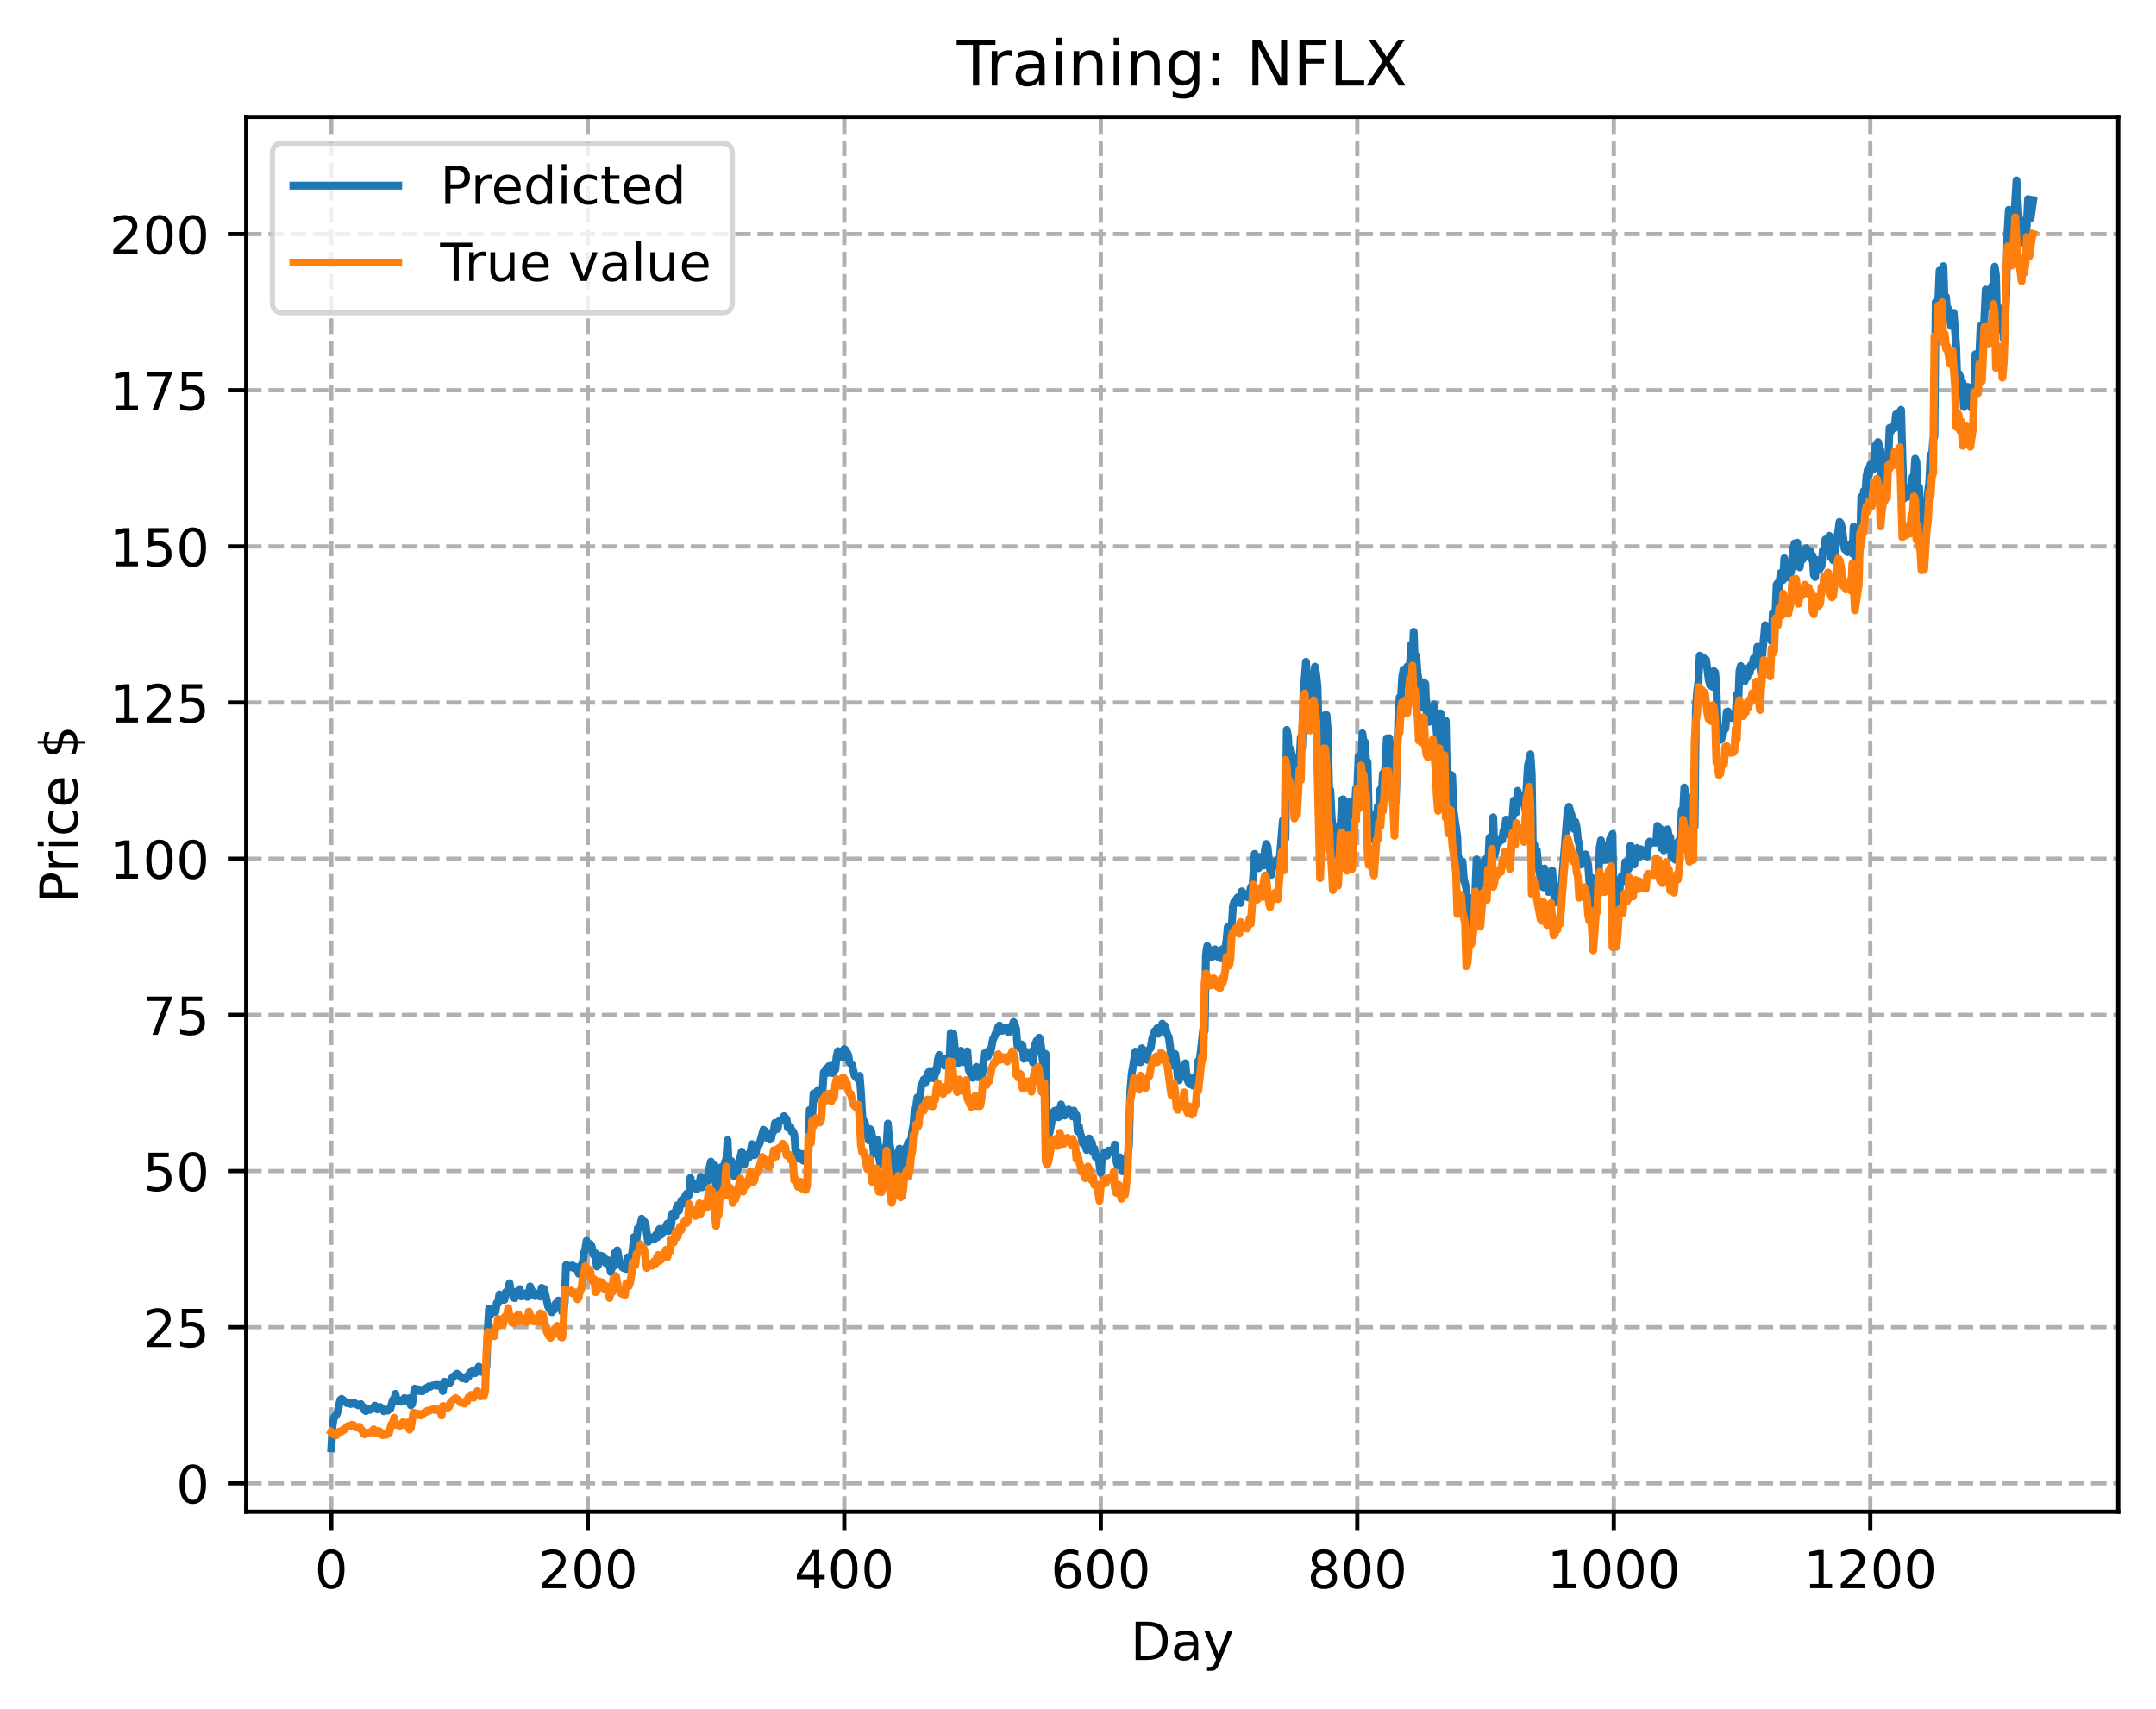 <?xml version="1.0" encoding="utf-8" standalone="no"?>
<!DOCTYPE svg PUBLIC "-//W3C//DTD SVG 1.1//EN"
  "http://www.w3.org/Graphics/SVG/1.1/DTD/svg11.dtd">
<!-- Created with matplotlib (https://matplotlib.org/) -->
<svg height="325.986pt" version="1.1" viewBox="0 0 411.286 325.986" width="411.286pt" xmlns="http://www.w3.org/2000/svg" xmlns:xlink="http://www.w3.org/1999/xlink">
 <defs>
  <style type="text/css">
*{stroke-linecap:butt;stroke-linejoin:round;}
  </style>
 </defs>
 <g id="figure_1">
  <g id="patch_1">
   <path d="M 0 325.986 
L 411.286 325.986 
L 411.286 0 
L 0 0 
z
" style="fill:#ffffff;"/>
  </g>
  <g id="axes_1">
   <g id="patch_2">
    <path d="M 46.966 288.43 
L 404.086 288.43 
L 404.086 22.318 
L 46.966 22.318 
z
" style="fill:#ffffff;"/>
   </g>
   <g id="matplotlib.axis_1">
    <g id="xtick_1">
     <g id="line2d_1">
      <path clip-path="url(#p6ec06017a7)" d="M 63.198 288.43 
L 63.198 22.318 
" style="fill:none;stroke:#b0b0b0;stroke-dasharray:2.96,1.28;stroke-dashoffset:0;stroke-width:0.8;"/>
     </g>
     <g id="line2d_2">
      <defs>
       <path d="M 0 0 
L 0 3.5 
" id="m69400c9853" style="stroke:#000000;stroke-width:0.8;"/>
      </defs>
      <g>
       <use style="stroke:#000000;stroke-width:0.8;" x="63.198" xlink:href="#m69400c9853" y="288.43"/>
      </g>
     </g>
     <g id="text_1">
      <!-- 0 -->
      <defs>
       <path d="M 31.781 66.406 
Q 24.172 66.406 20.328 58.906 
Q 16.5 51.422 16.5 36.375 
Q 16.5 21.391 20.328 13.891 
Q 24.172 6.391 31.781 6.391 
Q 39.453 6.391 43.281 13.891 
Q 47.125 21.391 47.125 36.375 
Q 47.125 51.422 43.281 58.906 
Q 39.453 66.406 31.781 66.406 
z
M 31.781 74.219 
Q 44.047 74.219 50.516 64.516 
Q 56.984 54.828 56.984 36.375 
Q 56.984 17.969 50.516 8.266 
Q 44.047 -1.422 31.781 -1.422 
Q 19.531 -1.422 13.062 8.266 
Q 6.594 17.969 6.594 36.375 
Q 6.594 54.828 13.062 64.516 
Q 19.531 74.219 31.781 74.219 
z
" id="DejaVuSans-48"/>
      </defs>
      <g transform="translate(60.017 303.029)scale(0.1 -0.1)">
       <use xlink:href="#DejaVuSans-48"/>
      </g>
     </g>
    </g>
    <g id="xtick_2">
     <g id="line2d_3">
      <path clip-path="url(#p6ec06017a7)" d="M 112.129 288.43 
L 112.129 22.318 
" style="fill:none;stroke:#b0b0b0;stroke-dasharray:2.96,1.28;stroke-dashoffset:0;stroke-width:0.8;"/>
     </g>
     <g id="line2d_4">
      <g>
       <use style="stroke:#000000;stroke-width:0.8;" x="112.129" xlink:href="#m69400c9853" y="288.43"/>
      </g>
     </g>
     <g id="text_2">
      <!-- 200 -->
      <defs>
       <path d="M 19.188 8.297 
L 53.609 8.297 
L 53.609 0 
L 7.328 0 
L 7.328 8.297 
Q 12.938 14.109 22.625 23.891 
Q 32.328 33.688 34.812 36.531 
Q 39.547 41.844 41.422 45.531 
Q 43.312 49.219 43.312 52.781 
Q 43.312 58.594 39.234 62.25 
Q 35.156 65.922 28.609 65.922 
Q 23.969 65.922 18.812 64.312 
Q 13.672 62.703 7.812 59.422 
L 7.812 69.391 
Q 13.766 71.781 18.938 73 
Q 24.125 74.219 28.422 74.219 
Q 39.75 74.219 46.484 68.547 
Q 53.219 62.891 53.219 53.422 
Q 53.219 48.922 51.531 44.891 
Q 49.859 40.875 45.406 35.406 
Q 44.188 33.984 37.641 27.219 
Q 31.109 20.453 19.188 8.297 
z
" id="DejaVuSans-50"/>
      </defs>
      <g transform="translate(102.585 303.029)scale(0.1 -0.1)">
       <use xlink:href="#DejaVuSans-50"/>
       <use x="63.623" xlink:href="#DejaVuSans-48"/>
       <use x="127.246" xlink:href="#DejaVuSans-48"/>
      </g>
     </g>
    </g>
    <g id="xtick_3">
     <g id="line2d_5">
      <path clip-path="url(#p6ec06017a7)" d="M 161.06 288.43 
L 161.06 22.318 
" style="fill:none;stroke:#b0b0b0;stroke-dasharray:2.96,1.28;stroke-dashoffset:0;stroke-width:0.8;"/>
     </g>
     <g id="line2d_6">
      <g>
       <use style="stroke:#000000;stroke-width:0.8;" x="161.06" xlink:href="#m69400c9853" y="288.43"/>
      </g>
     </g>
     <g id="text_3">
      <!-- 400 -->
      <defs>
       <path d="M 37.797 64.312 
L 12.891 25.391 
L 37.797 25.391 
z
M 35.203 72.906 
L 47.609 72.906 
L 47.609 25.391 
L 58.016 25.391 
L 58.016 17.188 
L 47.609 17.188 
L 47.609 0 
L 37.797 0 
L 37.797 17.188 
L 4.891 17.188 
L 4.891 26.703 
z
" id="DejaVuSans-52"/>
      </defs>
      <g transform="translate(151.516 303.029)scale(0.1 -0.1)">
       <use xlink:href="#DejaVuSans-52"/>
       <use x="63.623" xlink:href="#DejaVuSans-48"/>
       <use x="127.246" xlink:href="#DejaVuSans-48"/>
      </g>
     </g>
    </g>
    <g id="xtick_4">
     <g id="line2d_7">
      <path clip-path="url(#p6ec06017a7)" d="M 209.99 288.43 
L 209.99 22.318 
" style="fill:none;stroke:#b0b0b0;stroke-dasharray:2.96,1.28;stroke-dashoffset:0;stroke-width:0.8;"/>
     </g>
     <g id="line2d_8">
      <g>
       <use style="stroke:#000000;stroke-width:0.8;" x="209.99" xlink:href="#m69400c9853" y="288.43"/>
      </g>
     </g>
     <g id="text_4">
      <!-- 600 -->
      <defs>
       <path d="M 33.016 40.375 
Q 26.375 40.375 22.484 35.828 
Q 18.609 31.297 18.609 23.391 
Q 18.609 15.531 22.484 10.953 
Q 26.375 6.391 33.016 6.391 
Q 39.656 6.391 43.531 10.953 
Q 47.406 15.531 47.406 23.391 
Q 47.406 31.297 43.531 35.828 
Q 39.656 40.375 33.016 40.375 
z
M 52.594 71.297 
L 52.594 62.312 
Q 48.875 64.062 45.094 64.984 
Q 41.312 65.922 37.594 65.922 
Q 27.828 65.922 22.672 59.328 
Q 17.531 52.734 16.797 39.406 
Q 19.672 43.656 24.016 45.922 
Q 28.375 48.188 33.594 48.188 
Q 44.578 48.188 50.953 41.516 
Q 57.328 34.859 57.328 23.391 
Q 57.328 12.156 50.688 5.359 
Q 44.047 -1.422 33.016 -1.422 
Q 20.359 -1.422 13.672 8.266 
Q 6.984 17.969 6.984 36.375 
Q 6.984 53.656 15.188 63.938 
Q 23.391 74.219 37.203 74.219 
Q 40.922 74.219 44.703 73.484 
Q 48.484 72.75 52.594 71.297 
z
" id="DejaVuSans-54"/>
      </defs>
      <g transform="translate(200.446 303.029)scale(0.1 -0.1)">
       <use xlink:href="#DejaVuSans-54"/>
       <use x="63.623" xlink:href="#DejaVuSans-48"/>
       <use x="127.246" xlink:href="#DejaVuSans-48"/>
      </g>
     </g>
    </g>
    <g id="xtick_5">
     <g id="line2d_9">
      <path clip-path="url(#p6ec06017a7)" d="M 258.921 288.43 
L 258.921 22.318 
" style="fill:none;stroke:#b0b0b0;stroke-dasharray:2.96,1.28;stroke-dashoffset:0;stroke-width:0.8;"/>
     </g>
     <g id="line2d_10">
      <g>
       <use style="stroke:#000000;stroke-width:0.8;" x="258.921" xlink:href="#m69400c9853" y="288.43"/>
      </g>
     </g>
     <g id="text_5">
      <!-- 800 -->
      <defs>
       <path d="M 31.781 34.625 
Q 24.75 34.625 20.719 30.859 
Q 16.703 27.094 16.703 20.516 
Q 16.703 13.922 20.719 10.156 
Q 24.75 6.391 31.781 6.391 
Q 38.812 6.391 42.859 10.172 
Q 46.922 13.969 46.922 20.516 
Q 46.922 27.094 42.891 30.859 
Q 38.875 34.625 31.781 34.625 
z
M 21.922 38.812 
Q 15.578 40.375 12.031 44.719 
Q 8.5 49.078 8.5 55.328 
Q 8.5 64.062 14.719 69.141 
Q 20.953 74.219 31.781 74.219 
Q 42.672 74.219 48.875 69.141 
Q 55.078 64.062 55.078 55.328 
Q 55.078 49.078 51.531 44.719 
Q 48 40.375 41.703 38.812 
Q 48.828 37.156 52.797 32.312 
Q 56.781 27.484 56.781 20.516 
Q 56.781 9.906 50.312 4.234 
Q 43.844 -1.422 31.781 -1.422 
Q 19.734 -1.422 13.25 4.234 
Q 6.781 9.906 6.781 20.516 
Q 6.781 27.484 10.781 32.312 
Q 14.797 37.156 21.922 38.812 
z
M 18.312 54.391 
Q 18.312 48.734 21.844 45.562 
Q 25.391 42.391 31.781 42.391 
Q 38.141 42.391 41.719 45.562 
Q 45.312 48.734 45.312 54.391 
Q 45.312 60.062 41.719 63.234 
Q 38.141 66.406 31.781 66.406 
Q 25.391 66.406 21.844 63.234 
Q 18.312 60.062 18.312 54.391 
z
" id="DejaVuSans-56"/>
      </defs>
      <g transform="translate(249.377 303.029)scale(0.1 -0.1)">
       <use xlink:href="#DejaVuSans-56"/>
       <use x="63.623" xlink:href="#DejaVuSans-48"/>
       <use x="127.246" xlink:href="#DejaVuSans-48"/>
      </g>
     </g>
    </g>
    <g id="xtick_6">
     <g id="line2d_11">
      <path clip-path="url(#p6ec06017a7)" d="M 307.851 288.43 
L 307.851 22.318 
" style="fill:none;stroke:#b0b0b0;stroke-dasharray:2.96,1.28;stroke-dashoffset:0;stroke-width:0.8;"/>
     </g>
     <g id="line2d_12">
      <g>
       <use style="stroke:#000000;stroke-width:0.8;" x="307.851" xlink:href="#m69400c9853" y="288.43"/>
      </g>
     </g>
     <g id="text_6">
      <!-- 1000 -->
      <defs>
       <path d="M 12.406 8.297 
L 28.516 8.297 
L 28.516 63.922 
L 10.984 60.406 
L 10.984 69.391 
L 28.422 72.906 
L 38.281 72.906 
L 38.281 8.297 
L 54.391 8.297 
L 54.391 0 
L 12.406 0 
z
" id="DejaVuSans-49"/>
      </defs>
      <g transform="translate(295.126 303.029)scale(0.1 -0.1)">
       <use xlink:href="#DejaVuSans-49"/>
       <use x="63.623" xlink:href="#DejaVuSans-48"/>
       <use x="127.246" xlink:href="#DejaVuSans-48"/>
       <use x="190.869" xlink:href="#DejaVuSans-48"/>
      </g>
     </g>
    </g>
    <g id="xtick_7">
     <g id="line2d_13">
      <path clip-path="url(#p6ec06017a7)" d="M 356.782 288.43 
L 356.782 22.318 
" style="fill:none;stroke:#b0b0b0;stroke-dasharray:2.96,1.28;stroke-dashoffset:0;stroke-width:0.8;"/>
     </g>
     <g id="line2d_14">
      <g>
       <use style="stroke:#000000;stroke-width:0.8;" x="356.782" xlink:href="#m69400c9853" y="288.43"/>
      </g>
     </g>
     <g id="text_7">
      <!-- 1200 -->
      <g transform="translate(344.057 303.029)scale(0.1 -0.1)">
       <use xlink:href="#DejaVuSans-49"/>
       <use x="63.623" xlink:href="#DejaVuSans-50"/>
       <use x="127.246" xlink:href="#DejaVuSans-48"/>
       <use x="190.869" xlink:href="#DejaVuSans-48"/>
      </g>
     </g>
    </g>
    <g id="text_8">
     <!-- Day -->
     <defs>
      <path d="M 19.672 64.797 
L 19.672 8.109 
L 31.594 8.109 
Q 46.688 8.109 53.688 14.938 
Q 60.688 21.781 60.688 36.531 
Q 60.688 51.172 53.688 57.984 
Q 46.688 64.797 31.594 64.797 
z
M 9.812 72.906 
L 30.078 72.906 
Q 51.266 72.906 61.172 64.094 
Q 71.094 55.281 71.094 36.531 
Q 71.094 17.672 61.125 8.828 
Q 51.172 0 30.078 0 
L 9.812 0 
z
" id="DejaVuSans-68"/>
      <path d="M 34.281 27.484 
Q 23.391 27.484 19.188 25 
Q 14.984 22.516 14.984 16.5 
Q 14.984 11.719 18.141 8.906 
Q 21.297 6.109 26.703 6.109 
Q 34.188 6.109 38.703 11.406 
Q 43.219 16.703 43.219 25.484 
L 43.219 27.484 
z
M 52.203 31.203 
L 52.203 0 
L 43.219 0 
L 43.219 8.297 
Q 40.141 3.328 35.547 0.953 
Q 30.953 -1.422 24.312 -1.422 
Q 15.922 -1.422 10.953 3.297 
Q 6 8.016 6 15.922 
Q 6 25.141 12.172 29.828 
Q 18.359 34.516 30.609 34.516 
L 43.219 34.516 
L 43.219 35.406 
Q 43.219 41.609 39.141 45 
Q 35.062 48.391 27.688 48.391 
Q 23 48.391 18.547 47.266 
Q 14.109 46.141 10.016 43.891 
L 10.016 52.203 
Q 14.938 54.109 19.578 55.047 
Q 24.219 56 28.609 56 
Q 40.484 56 46.344 49.844 
Q 52.203 43.703 52.203 31.203 
z
" id="DejaVuSans-97"/>
      <path d="M 32.172 -5.078 
Q 28.375 -14.844 24.75 -17.812 
Q 21.141 -20.797 15.094 -20.797 
L 7.906 -20.797 
L 7.906 -13.281 
L 13.188 -13.281 
Q 16.891 -13.281 18.938 -11.516 
Q 21 -9.766 23.484 -3.219 
L 25.094 0.875 
L 2.984 54.688 
L 12.5 54.688 
L 29.594 11.922 
L 46.688 54.688 
L 56.203 54.688 
z
" id="DejaVuSans-121"/>
     </defs>
     <g transform="translate(215.652 316.707)scale(0.1 -0.1)">
      <use xlink:href="#DejaVuSans-68"/>
      <use x="77.002" xlink:href="#DejaVuSans-97"/>
      <use x="138.281" xlink:href="#DejaVuSans-121"/>
     </g>
    </g>
   </g>
   <g id="matplotlib.axis_2">
    <g id="ytick_1">
     <g id="line2d_15">
      <path clip-path="url(#p6ec06017a7)" d="M 46.966 283.013 
L 404.086 283.013 
" style="fill:none;stroke:#b0b0b0;stroke-dasharray:2.96,1.28;stroke-dashoffset:0;stroke-width:0.8;"/>
     </g>
     <g id="line2d_16">
      <defs>
       <path d="M 0 0 
L -3.5 0 
" id="m9e815ae394" style="stroke:#000000;stroke-width:0.8;"/>
      </defs>
      <g>
       <use style="stroke:#000000;stroke-width:0.8;" x="46.966" xlink:href="#m9e815ae394" y="283.013"/>
      </g>
     </g>
     <g id="text_9">
      <!-- 0 -->
      <g transform="translate(33.603 286.812)scale(0.1 -0.1)">
       <use xlink:href="#DejaVuSans-48"/>
      </g>
     </g>
    </g>
    <g id="ytick_2">
     <g id="line2d_17">
      <path clip-path="url(#p6ec06017a7)" d="M 46.966 253.219 
L 404.086 253.219 
" style="fill:none;stroke:#b0b0b0;stroke-dasharray:2.96,1.28;stroke-dashoffset:0;stroke-width:0.8;"/>
     </g>
     <g id="line2d_18">
      <g>
       <use style="stroke:#000000;stroke-width:0.8;" x="46.966" xlink:href="#m9e815ae394" y="253.219"/>
      </g>
     </g>
     <g id="text_10">
      <!-- 25 -->
      <defs>
       <path d="M 10.797 72.906 
L 49.516 72.906 
L 49.516 64.594 
L 19.828 64.594 
L 19.828 46.734 
Q 21.969 47.469 24.109 47.828 
Q 26.266 48.188 28.422 48.188 
Q 40.625 48.188 47.75 41.5 
Q 54.891 34.812 54.891 23.391 
Q 54.891 11.625 47.562 5.094 
Q 40.234 -1.422 26.906 -1.422 
Q 22.312 -1.422 17.547 -0.641 
Q 12.797 0.141 7.719 1.703 
L 7.719 11.625 
Q 12.109 9.234 16.797 8.062 
Q 21.484 6.891 26.703 6.891 
Q 35.156 6.891 40.078 11.328 
Q 45.016 15.766 45.016 23.391 
Q 45.016 31 40.078 35.438 
Q 35.156 39.891 26.703 39.891 
Q 22.75 39.891 18.812 39.016 
Q 14.891 38.141 10.797 36.281 
z
" id="DejaVuSans-53"/>
      </defs>
      <g transform="translate(27.241 257.018)scale(0.1 -0.1)">
       <use xlink:href="#DejaVuSans-50"/>
       <use x="63.623" xlink:href="#DejaVuSans-53"/>
      </g>
     </g>
    </g>
    <g id="ytick_3">
     <g id="line2d_19">
      <path clip-path="url(#p6ec06017a7)" d="M 46.966 223.425 
L 404.086 223.425 
" style="fill:none;stroke:#b0b0b0;stroke-dasharray:2.96,1.28;stroke-dashoffset:0;stroke-width:0.8;"/>
     </g>
     <g id="line2d_20">
      <g>
       <use style="stroke:#000000;stroke-width:0.8;" x="46.966" xlink:href="#m9e815ae394" y="223.425"/>
      </g>
     </g>
     <g id="text_11">
      <!-- 50 -->
      <g transform="translate(27.241 227.224)scale(0.1 -0.1)">
       <use xlink:href="#DejaVuSans-53"/>
       <use x="63.623" xlink:href="#DejaVuSans-48"/>
      </g>
     </g>
    </g>
    <g id="ytick_4">
     <g id="line2d_21">
      <path clip-path="url(#p6ec06017a7)" d="M 46.966 193.63 
L 404.086 193.63 
" style="fill:none;stroke:#b0b0b0;stroke-dasharray:2.96,1.28;stroke-dashoffset:0;stroke-width:0.8;"/>
     </g>
     <g id="line2d_22">
      <g>
       <use style="stroke:#000000;stroke-width:0.8;" x="46.966" xlink:href="#m9e815ae394" y="193.63"/>
      </g>
     </g>
     <g id="text_12">
      <!-- 75 -->
      <defs>
       <path d="M 8.203 72.906 
L 55.078 72.906 
L 55.078 68.703 
L 28.609 0 
L 18.312 0 
L 43.219 64.594 
L 8.203 64.594 
z
" id="DejaVuSans-55"/>
      </defs>
      <g transform="translate(27.241 197.43)scale(0.1 -0.1)">
       <use xlink:href="#DejaVuSans-55"/>
       <use x="63.623" xlink:href="#DejaVuSans-53"/>
      </g>
     </g>
    </g>
    <g id="ytick_5">
     <g id="line2d_23">
      <path clip-path="url(#p6ec06017a7)" d="M 46.966 163.836 
L 404.086 163.836 
" style="fill:none;stroke:#b0b0b0;stroke-dasharray:2.96,1.28;stroke-dashoffset:0;stroke-width:0.8;"/>
     </g>
     <g id="line2d_24">
      <g>
       <use style="stroke:#000000;stroke-width:0.8;" x="46.966" xlink:href="#m9e815ae394" y="163.836"/>
      </g>
     </g>
     <g id="text_13">
      <!-- 100 -->
      <g transform="translate(20.878 167.635)scale(0.1 -0.1)">
       <use xlink:href="#DejaVuSans-49"/>
       <use x="63.623" xlink:href="#DejaVuSans-48"/>
       <use x="127.246" xlink:href="#DejaVuSans-48"/>
      </g>
     </g>
    </g>
    <g id="ytick_6">
     <g id="line2d_25">
      <path clip-path="url(#p6ec06017a7)" d="M 46.966 134.042 
L 404.086 134.042 
" style="fill:none;stroke:#b0b0b0;stroke-dasharray:2.96,1.28;stroke-dashoffset:0;stroke-width:0.8;"/>
     </g>
     <g id="line2d_26">
      <g>
       <use style="stroke:#000000;stroke-width:0.8;" x="46.966" xlink:href="#m9e815ae394" y="134.042"/>
      </g>
     </g>
     <g id="text_14">
      <!-- 125 -->
      <g transform="translate(20.878 137.841)scale(0.1 -0.1)">
       <use xlink:href="#DejaVuSans-49"/>
       <use x="63.623" xlink:href="#DejaVuSans-50"/>
       <use x="127.246" xlink:href="#DejaVuSans-53"/>
      </g>
     </g>
    </g>
    <g id="ytick_7">
     <g id="line2d_27">
      <path clip-path="url(#p6ec06017a7)" d="M 46.966 104.248 
L 404.086 104.248 
" style="fill:none;stroke:#b0b0b0;stroke-dasharray:2.96,1.28;stroke-dashoffset:0;stroke-width:0.8;"/>
     </g>
     <g id="line2d_28">
      <g>
       <use style="stroke:#000000;stroke-width:0.8;" x="46.966" xlink:href="#m9e815ae394" y="104.248"/>
      </g>
     </g>
     <g id="text_15">
      <!-- 150 -->
      <g transform="translate(20.878 108.047)scale(0.1 -0.1)">
       <use xlink:href="#DejaVuSans-49"/>
       <use x="63.623" xlink:href="#DejaVuSans-53"/>
       <use x="127.246" xlink:href="#DejaVuSans-48"/>
      </g>
     </g>
    </g>
    <g id="ytick_8">
     <g id="line2d_29">
      <path clip-path="url(#p6ec06017a7)" d="M 46.966 74.453 
L 404.086 74.453 
" style="fill:none;stroke:#b0b0b0;stroke-dasharray:2.96,1.28;stroke-dashoffset:0;stroke-width:0.8;"/>
     </g>
     <g id="line2d_30">
      <g>
       <use style="stroke:#000000;stroke-width:0.8;" x="46.966" xlink:href="#m9e815ae394" y="74.453"/>
      </g>
     </g>
     <g id="text_16">
      <!-- 175 -->
      <g transform="translate(20.878 78.253)scale(0.1 -0.1)">
       <use xlink:href="#DejaVuSans-49"/>
       <use x="63.623" xlink:href="#DejaVuSans-55"/>
       <use x="127.246" xlink:href="#DejaVuSans-53"/>
      </g>
     </g>
    </g>
    <g id="ytick_9">
     <g id="line2d_31">
      <path clip-path="url(#p6ec06017a7)" d="M 46.966 44.659 
L 404.086 44.659 
" style="fill:none;stroke:#b0b0b0;stroke-dasharray:2.96,1.28;stroke-dashoffset:0;stroke-width:0.8;"/>
     </g>
     <g id="line2d_32">
      <g>
       <use style="stroke:#000000;stroke-width:0.8;" x="46.966" xlink:href="#m9e815ae394" y="44.659"/>
      </g>
     </g>
     <g id="text_17">
      <!-- 200 -->
      <g transform="translate(20.878 48.458)scale(0.1 -0.1)">
       <use xlink:href="#DejaVuSans-50"/>
       <use x="63.623" xlink:href="#DejaVuSans-48"/>
       <use x="127.246" xlink:href="#DejaVuSans-48"/>
      </g>
     </g>
    </g>
    <g id="text_18">
     <!-- Price $ -->
     <defs>
      <path d="M 19.672 64.797 
L 19.672 37.406 
L 32.078 37.406 
Q 38.969 37.406 42.719 40.969 
Q 46.484 44.531 46.484 51.125 
Q 46.484 57.672 42.719 61.234 
Q 38.969 64.797 32.078 64.797 
z
M 9.812 72.906 
L 32.078 72.906 
Q 44.344 72.906 50.609 67.359 
Q 56.891 61.812 56.891 51.125 
Q 56.891 40.328 50.609 34.812 
Q 44.344 29.297 32.078 29.297 
L 19.672 29.297 
L 19.672 0 
L 9.812 0 
z
" id="DejaVuSans-80"/>
      <path d="M 41.109 46.297 
Q 39.594 47.172 37.812 47.578 
Q 36.031 48 33.891 48 
Q 26.266 48 22.188 43.047 
Q 18.109 38.094 18.109 28.812 
L 18.109 0 
L 9.078 0 
L 9.078 54.688 
L 18.109 54.688 
L 18.109 46.188 
Q 20.953 51.172 25.484 53.578 
Q 30.031 56 36.531 56 
Q 37.453 56 38.578 55.875 
Q 39.703 55.766 41.062 55.516 
z
" id="DejaVuSans-114"/>
      <path d="M 9.422 54.688 
L 18.406 54.688 
L 18.406 0 
L 9.422 0 
z
M 9.422 75.984 
L 18.406 75.984 
L 18.406 64.594 
L 9.422 64.594 
z
" id="DejaVuSans-105"/>
      <path d="M 48.781 52.594 
L 48.781 44.188 
Q 44.969 46.297 41.141 47.344 
Q 37.312 48.391 33.406 48.391 
Q 24.656 48.391 19.812 42.844 
Q 14.984 37.312 14.984 27.297 
Q 14.984 17.281 19.812 11.734 
Q 24.656 6.203 33.406 6.203 
Q 37.312 6.203 41.141 7.25 
Q 44.969 8.297 48.781 10.406 
L 48.781 2.094 
Q 45.016 0.344 40.984 -0.531 
Q 36.969 -1.422 32.422 -1.422 
Q 20.062 -1.422 12.781 6.344 
Q 5.516 14.109 5.516 27.297 
Q 5.516 40.672 12.859 48.328 
Q 20.219 56 33.016 56 
Q 37.156 56 41.109 55.141 
Q 45.062 54.297 48.781 52.594 
z
" id="DejaVuSans-99"/>
      <path d="M 56.203 29.594 
L 56.203 25.203 
L 14.891 25.203 
Q 15.484 15.922 20.484 11.062 
Q 25.484 6.203 34.422 6.203 
Q 39.594 6.203 44.453 7.469 
Q 49.312 8.734 54.109 11.281 
L 54.109 2.781 
Q 49.266 0.734 44.188 -0.344 
Q 39.109 -1.422 33.891 -1.422 
Q 20.797 -1.422 13.156 6.188 
Q 5.516 13.812 5.516 26.812 
Q 5.516 40.234 12.766 48.109 
Q 20.016 56 32.328 56 
Q 43.359 56 49.781 48.891 
Q 56.203 41.797 56.203 29.594 
z
M 47.219 32.234 
Q 47.125 39.594 43.094 43.984 
Q 39.062 48.391 32.422 48.391 
Q 24.906 48.391 20.391 44.141 
Q 15.875 39.891 15.188 32.172 
z
" id="DejaVuSans-101"/>
      <path id="DejaVuSans-32"/>
      <path d="M 33.797 -14.703 
L 28.906 -14.703 
L 28.859 0 
Q 23.734 0.094 18.609 1.188 
Q 13.484 2.297 8.297 4.5 
L 8.297 13.281 
Q 13.281 10.156 18.375 8.562 
Q 23.484 6.984 28.906 6.938 
L 28.906 29.203 
Q 18.109 30.953 13.203 35.156 
Q 8.297 39.359 8.297 46.688 
Q 8.297 54.641 13.625 59.219 
Q 18.953 63.812 28.906 64.5 
L 28.906 75.984 
L 33.797 75.984 
L 33.797 64.656 
Q 38.328 64.453 42.578 63.688 
Q 46.828 62.938 50.875 61.625 
L 50.875 53.078 
Q 46.828 55.125 42.547 56.25 
Q 38.281 57.375 33.797 57.562 
L 33.797 36.719 
Q 44.875 35.016 50.094 30.609 
Q 55.328 26.219 55.328 18.609 
Q 55.328 10.359 49.781 5.594 
Q 44.234 0.828 33.797 0.094 
z
M 28.906 37.594 
L 28.906 57.625 
Q 23.25 56.984 20.266 54.391 
Q 17.281 51.812 17.281 47.516 
Q 17.281 43.312 20.031 40.969 
Q 22.797 38.625 28.906 37.594 
z
M 33.797 28.219 
L 33.797 7.078 
Q 39.984 7.906 43.141 10.594 
Q 46.297 13.281 46.297 17.672 
Q 46.297 21.969 43.281 24.5 
Q 40.281 27.047 33.797 28.219 
z
" id="DejaVuSans-36"/>
     </defs>
     <g transform="translate(14.798 172.342)rotate(-90)scale(0.1 -0.1)">
      <use xlink:href="#DejaVuSans-80"/>
      <use x="58.553" xlink:href="#DejaVuSans-114"/>
      <use x="99.666" xlink:href="#DejaVuSans-105"/>
      <use x="127.449" xlink:href="#DejaVuSans-99"/>
      <use x="182.43" xlink:href="#DejaVuSans-101"/>
      <use x="243.953" xlink:href="#DejaVuSans-32"/>
      <use x="275.74" xlink:href="#DejaVuSans-36"/>
     </g>
    </g>
   </g>
   <g id="line2d_33">
    <path clip-path="url(#p6ec06017a7)" d="M 63.198 276.334 
L 63.443 272.032 
L 63.688 270.485 
L 64.177 269.972 
L 64.422 269.304 
L 64.911 267.08 
L 65.156 266.895 
L 66.134 267.717 
L 66.623 267.674 
L 66.868 267.878 
L 67.113 267.833 
L 67.357 267.632 
L 67.602 267.669 
L 68.091 268.016 
L 68.336 268.126 
L 68.825 267.897 
L 69.07 268.372 
L 69.315 268.475 
L 69.559 269.089 
L 69.804 269.229 
L 70.049 268.928 
L 70.293 268.913 
L 70.538 269.013 
L 70.783 268.785 
L 71.027 268.775 
L 71.272 268.618 
L 71.517 268.186 
L 71.761 268.766 
L 72.006 268.921 
L 72.495 268.454 
L 72.984 268.832 
L 73.229 269.268 
L 73.474 269.035 
L 73.718 268.963 
L 73.963 269.148 
L 74.208 268.873 
L 74.452 268.802 
L 74.942 267.093 
L 75.186 267.104 
L 75.431 265.935 
L 75.676 267.272 
L 76.165 267.175 
L 76.41 267.455 
L 76.654 267.379 
L 76.899 267.152 
L 77.144 266.739 
L 77.388 266.941 
L 77.633 267.339 
L 77.878 266.84 
L 78.122 266.779 
L 78.367 268.132 
L 78.611 267.901 
L 79.101 264.945 
L 79.59 265.319 
L 79.835 265.082 
L 80.079 265.402 
L 80.324 265.169 
L 80.569 265.467 
L 80.813 265.125 
L 81.058 265.079 
L 81.303 264.838 
L 81.547 264.801 
L 81.792 264.513 
L 82.037 264.607 
L 82.526 264.353 
L 83.015 264.252 
L 83.26 264.403 
L 83.505 264.223 
L 83.994 264.503 
L 84.239 264.451 
L 84.483 265.42 
L 84.728 263.622 
L 84.972 264.187 
L 85.217 263.705 
L 85.462 263.746 
L 85.706 263.936 
L 85.951 263.707 
L 86.196 262.932 
L 86.685 262.489 
L 87.174 262.094 
L 87.419 262.365 
L 87.664 262.436 
L 88.153 262.984 
L 88.642 262.933 
L 88.887 263.132 
L 89.132 262.578 
L 89.376 262.696 
L 89.621 261.91 
L 89.866 262.016 
L 90.11 261.472 
L 90.599 262.019 
L 90.844 261.664 
L 91.333 260.74 
L 91.578 261.034 
L 91.823 261.743 
L 92.067 261.696 
L 92.312 261.454 
L 92.557 261.685 
L 92.801 260.762 
L 93.046 253.48 
L 93.291 249.641 
L 93.535 250.906 
L 93.78 249.656 
L 94.514 250.342 
L 94.759 248.628 
L 95.003 248.677 
L 95.248 246.97 
L 95.493 247.383 
L 95.737 247.512 
L 95.982 248.014 
L 96.227 247.995 
L 96.471 246.571 
L 96.716 246.377 
L 96.96 246.005 
L 97.205 244.829 
L 97.45 246.408 
L 97.694 246.365 
L 97.939 247.589 
L 98.184 247.676 
L 98.428 246.861 
L 98.673 246.823 
L 98.918 246.184 
L 99.162 245.96 
L 99.407 247.343 
L 99.896 247.039 
L 100.141 247.256 
L 100.386 246.727 
L 100.63 247.449 
L 100.875 247.155 
L 101.12 245.445 
L 101.609 246.701 
L 101.854 246.566 
L 102.098 247.287 
L 102.343 246.991 
L 102.832 247.287 
L 103.077 247.373 
L 103.321 245.724 
L 103.811 245.945 
L 104.545 249.245 
L 105.034 250.097 
L 105.279 250.376 
L 105.523 249.319 
L 105.768 249.881 
L 106.013 248.702 
L 106.257 248.696 
L 106.502 248.143 
L 106.747 248.239 
L 107.236 250.282 
L 107.481 250.347 
L 107.725 248.497 
L 107.97 241.382 
L 108.215 241.407 
L 108.459 241.871 
L 108.704 241.554 
L 108.948 241.621 
L 109.193 241.427 
L 109.438 241.945 
L 109.682 241.666 
L 109.927 241.842 
L 110.172 242.282 
L 110.416 243.033 
L 110.661 242.619 
L 110.906 241.303 
L 111.15 241.088 
L 111.395 239.112 
L 111.64 238.351 
L 111.884 236.752 
L 112.129 237.836 
L 112.374 237.468 
L 112.618 237.356 
L 112.863 237.762 
L 113.108 239.197 
L 113.352 239.571 
L 113.597 239.129 
L 113.842 241.634 
L 114.086 241.402 
L 114.331 240.164 
L 114.575 239.572 
L 114.82 240.295 
L 115.065 239.715 
L 115.309 240.04 
L 115.554 241 
L 115.799 240.572 
L 116.043 240.466 
L 116.533 242.711 
L 116.777 241.389 
L 117.022 241.637 
L 117.267 239.079 
L 117.511 239.147 
L 117.756 238.552 
L 118.245 241.152 
L 118.49 241.356 
L 118.735 241.812 
L 118.979 241.958 
L 119.224 241.468 
L 119.469 242.124 
L 119.713 239.909 
L 119.958 240.398 
L 120.203 240.479 
L 120.447 239.765 
L 120.692 238.429 
L 120.936 236.024 
L 121.181 236.626 
L 121.426 236.563 
L 121.67 234.34 
L 121.915 234.224 
L 122.16 233.786 
L 122.404 232.517 
L 122.894 233.047 
L 123.138 233.493 
L 123.628 236.948 
L 123.872 236.002 
L 124.117 236.076 
L 124.606 236.515 
L 124.851 236.38 
L 125.096 235.603 
L 125.34 236.103 
L 125.585 234.811 
L 125.83 234.468 
L 126.074 235.605 
L 126.319 235.392 
L 126.563 234.981 
L 127.053 233.906 
L 127.297 233.459 
L 127.542 234.879 
L 127.787 233.943 
L 128.031 233.793 
L 128.276 231.516 
L 128.521 232.017 
L 128.765 232.1 
L 129.01 230.636 
L 129.255 229.916 
L 129.499 231.04 
L 129.989 229.021 
L 130.233 229.676 
L 130.723 228.212 
L 130.967 227.765 
L 131.212 228.355 
L 131.457 227.9 
L 131.701 224.72 
L 132.191 226.653 
L 132.435 225.93 
L 132.924 226.942 
L 133.169 225.68 
L 133.414 225.932 
L 133.658 224.518 
L 133.903 226.542 
L 134.148 225.743 
L 134.392 225.628 
L 134.637 224.543 
L 134.882 224.721 
L 135.126 225.255 
L 135.371 222.665 
L 135.616 221.628 
L 135.86 223.166 
L 136.105 222.198 
L 136.35 223.732 
L 136.839 228.736 
L 137.084 226.109 
L 137.328 226.642 
L 137.573 222.689 
L 137.818 223.145 
L 138.062 222.921 
L 138.307 221.699 
L 138.551 221.142 
L 138.796 217.522 
L 139.041 223.179 
L 139.285 221.661 
L 139.53 221.509 
L 139.775 222.039 
L 140.019 224.397 
L 140.264 222.131 
L 140.509 223.701 
L 140.753 222.941 
L 141.487 219.729 
L 141.732 220.725 
L 141.977 222.214 
L 142.221 220.822 
L 142.466 220.32 
L 142.711 221.016 
L 142.955 220.739 
L 143.445 218.299 
L 143.934 220.407 
L 144.178 220.026 
L 144.423 218.487 
L 144.668 218.608 
L 144.912 218.196 
L 145.646 215.555 
L 146.136 216.01 
L 146.38 217.14 
L 146.625 216.82 
L 146.87 217.441 
L 147.114 217.211 
L 147.359 215.956 
L 147.604 215.814 
L 147.848 214.228 
L 148.338 215.399 
L 148.582 213.951 
L 149.072 213.622 
L 149.316 213.79 
L 149.561 212.958 
L 150.05 213.552 
L 150.295 215.154 
L 150.539 215.215 
L 150.784 215.009 
L 151.029 215.923 
L 151.273 215.872 
L 151.518 216.468 
L 151.763 219.845 
L 152.007 219.595 
L 152.497 221.111 
L 152.741 220.34 
L 152.986 220.16 
L 153.231 221.453 
L 153.475 221.237 
L 153.965 221.76 
L 154.209 220.911 
L 154.454 211.757 
L 154.699 212.151 
L 154.943 212.967 
L 155.188 208.632 
L 155.433 209.702 
L 155.922 208.13 
L 156.166 208.964 
L 156.411 208.671 
L 156.656 208.91 
L 156.9 208.309 
L 157.145 204.579 
L 157.39 204.497 
L 157.634 203.869 
L 157.879 204.707 
L 158.124 203.399 
L 158.368 203.552 
L 158.613 203.316 
L 158.858 204.744 
L 159.102 203.589 
L 159.347 204.052 
L 159.592 201.553 
L 159.836 200.541 
L 160.081 201.248 
L 160.326 200.631 
L 160.57 201.745 
L 160.815 201.703 
L 161.06 200.129 
L 161.304 200.365 
L 161.794 201.222 
L 162.038 202.636 
L 162.283 203.041 
L 162.527 203.17 
L 163.017 205.22 
L 163.751 205.963 
L 163.995 205.267 
L 164.24 208.388 
L 164.485 212.97 
L 164.729 214.303 
L 164.974 214.072 
L 165.463 216.363 
L 165.708 217.559 
L 165.953 215.417 
L 166.197 215.772 
L 166.442 217.169 
L 166.687 220.128 
L 166.931 220.01 
L 167.176 218.193 
L 167.421 217.525 
L 167.665 220.662 
L 167.91 221.981 
L 168.154 221.177 
L 168.399 222.098 
L 168.644 221.256 
L 168.888 218.864 
L 169.133 218.417 
L 169.378 214.358 
L 169.622 217.595 
L 169.867 219.18 
L 170.112 222.884 
L 170.356 224.186 
L 170.601 223.238 
L 170.846 222.883 
L 171.09 220.491 
L 171.58 219.151 
L 171.824 222.262 
L 172.069 223.18 
L 172.314 222.999 
L 172.558 221.83 
L 172.803 219.003 
L 173.048 218.737 
L 173.292 217.918 
L 173.537 219.222 
L 173.782 218.247 
L 174.026 215.79 
L 174.271 214.575 
L 174.515 211.389 
L 174.76 211.185 
L 175.005 209.372 
L 175.249 209.963 
L 175.494 209.523 
L 175.739 207.162 
L 175.983 206.701 
L 176.228 205.967 
L 176.473 206.703 
L 176.962 204.839 
L 177.207 204.518 
L 177.451 205.691 
L 177.696 204.798 
L 177.941 204.472 
L 178.185 205.743 
L 178.43 204.832 
L 178.675 204.389 
L 178.919 202.144 
L 179.164 201.276 
L 179.409 202.502 
L 179.898 202.771 
L 180.142 203.309 
L 180.387 201.954 
L 180.632 202.729 
L 180.876 202.301 
L 181.121 202.553 
L 181.366 197.081 
L 181.61 198.159 
L 181.855 197.174 
L 182.344 201.768 
L 182.589 202.076 
L 182.834 202.817 
L 183.078 202.587 
L 183.323 200.47 
L 183.812 201.854 
L 184.057 202.682 
L 184.302 201.866 
L 184.546 200.58 
L 184.791 204.095 
L 185.525 205.629 
L 185.77 205.154 
L 186.014 205.234 
L 186.259 203.541 
L 186.503 205.521 
L 186.748 205.063 
L 186.993 205.532 
L 187.237 205.498 
L 187.482 204.255 
L 187.727 201.003 
L 187.971 201.663 
L 188.216 200.686 
L 188.461 201.551 
L 188.705 200.675 
L 188.95 200.777 
L 189.439 198.224 
L 189.684 197.846 
L 189.929 197.147 
L 190.173 197.165 
L 190.418 195.942 
L 190.663 195.661 
L 190.907 195.896 
L 191.152 196.679 
L 191.397 196.56 
L 191.641 196.157 
L 191.886 196.311 
L 192.13 196.192 
L 192.375 196.981 
L 192.864 195.821 
L 193.109 195.907 
L 193.354 194.967 
L 193.598 195.447 
L 193.843 196.289 
L 194.088 199.479 
L 194.332 199.563 
L 194.577 199.989 
L 194.822 199.238 
L 195.066 199.497 
L 195.311 202.009 
L 195.556 201.795 
L 195.8 200.674 
L 196.045 201.89 
L 196.29 200.995 
L 196.779 200.62 
L 197.024 202.704 
L 197.513 199.219 
L 197.758 198.566 
L 198.002 199.783 
L 198.247 197.989 
L 198.491 198.876 
L 198.981 202.768 
L 199.225 200.978 
L 199.47 201.082 
L 199.715 215.577 
L 199.959 216.463 
L 200.204 216.147 
L 200.693 213.645 
L 200.938 212.256 
L 201.183 211.942 
L 201.427 212.908 
L 201.672 211.771 
L 201.917 213.172 
L 202.161 213.014 
L 202.406 210.712 
L 203.14 212.834 
L 203.385 212.326 
L 203.629 212.195 
L 203.874 211.684 
L 204.118 212.498 
L 204.363 212.254 
L 204.608 213.024 
L 204.852 211.896 
L 205.097 212.74 
L 205.342 212.75 
L 205.586 215.821 
L 205.831 214.929 
L 206.076 216.288 
L 206.32 216.921 
L 206.565 218.167 
L 206.81 217.816 
L 207.299 219.423 
L 207.544 217.663 
L 207.788 217.213 
L 208.033 217.984 
L 208.278 217.933 
L 208.522 219.875 
L 208.767 219.143 
L 209.012 220.77 
L 209.501 220.741 
L 209.99 223.807 
L 210.235 220.916 
L 210.479 220.829 
L 210.724 219.846 
L 210.969 220.442 
L 211.213 220.48 
L 211.458 219.524 
L 211.703 219.877 
L 212.192 219.335 
L 212.437 219.611 
L 212.681 218.376 
L 212.926 221.39 
L 213.171 222.331 
L 213.415 222.054 
L 213.66 220.826 
L 213.905 221.712 
L 214.149 223.48 
L 214.394 222.632 
L 214.639 222.582 
L 214.883 222.657 
L 215.373 218.46 
L 215.617 208.373 
L 215.862 205.083 
L 216.596 200.639 
L 216.84 202.582 
L 217.085 202.292 
L 217.33 202.6 
L 217.574 202.678 
L 217.819 199.995 
L 218.064 201.36 
L 218.308 201.292 
L 218.553 202.03 
L 218.798 202.22 
L 219.042 200.369 
L 219.287 200.213 
L 219.532 199.865 
L 219.776 198.267 
L 220.266 196.73 
L 220.51 196.802 
L 220.755 196.168 
L 221 197.224 
L 221.489 196.097 
L 221.734 195.298 
L 221.978 196.667 
L 222.223 195.72 
L 222.712 197.48 
L 222.957 197.827 
L 223.446 201.541 
L 223.691 203.31 
L 223.935 202.455 
L 224.18 201.085 
L 224.425 202.78 
L 224.669 205.543 
L 224.914 206.118 
L 225.159 205.352 
L 225.648 204.53 
L 225.893 205.084 
L 226.137 202.862 
L 226.382 205.685 
L 226.871 206.834 
L 227.116 205.525 
L 227.605 207.135 
L 227.85 206.982 
L 228.094 205.598 
L 228.339 205.428 
L 228.584 202.418 
L 228.828 202.732 
L 229.562 196.141 
L 229.807 196.67 
L 230.052 182.161 
L 230.296 180.496 
L 230.541 181.145 
L 230.786 182.259 
L 231.03 182.652 
L 231.275 182.36 
L 231.52 182.447 
L 231.764 181.111 
L 232.009 181.58 
L 232.254 181.576 
L 232.498 182.632 
L 232.743 182.502 
L 232.988 182.844 
L 233.232 181.067 
L 233.477 181.873 
L 233.722 181.049 
L 233.966 179.461 
L 234.211 176.879 
L 234.7 178.502 
L 234.945 177.329 
L 235.189 172.909 
L 235.434 172.095 
L 235.679 172.327 
L 235.923 171.426 
L 236.168 171.161 
L 236.413 171.318 
L 236.657 172.298 
L 236.902 170.061 
L 237.391 170.872 
L 237.636 171.015 
L 237.881 170.852 
L 238.125 171.222 
L 238.37 170.557 
L 238.615 169.245 
L 238.859 170.272 
L 239.349 162.913 
L 240.082 165.658 
L 240.327 163.492 
L 240.572 164.656 
L 240.816 164.075 
L 241.061 165.128 
L 241.306 162.089 
L 241.55 161.016 
L 241.795 161.521 
L 242.284 165.969 
L 242.529 166.923 
L 242.774 165.032 
L 243.018 165.3 
L 243.508 164.165 
L 243.997 165.413 
L 244.731 156.507 
L 244.976 157.349 
L 245.22 159.977 
L 245.465 139.255 
L 245.709 140.459 
L 245.954 145.347 
L 246.199 142.917 
L 246.933 146.535 
L 247.177 149.914 
L 247.422 149.328 
L 247.667 149.095 
L 248.156 140.59 
L 248.401 142.646 
L 248.645 132.504 
L 249.135 126.264 
L 249.379 129.664 
L 249.624 130.2 
L 249.869 130.399 
L 250.113 133.012 
L 250.358 129.197 
L 250.603 129.58 
L 250.847 127.19 
L 251.092 128.741 
L 251.337 131.024 
L 252.07 160.67 
L 252.315 155.373 
L 252.804 136.408 
L 253.049 136.415 
L 253.294 139.436 
L 253.538 150.318 
L 253.783 150.789 
L 254.028 155.895 
L 254.272 158.534 
L 254.517 163.249 
L 254.762 158.223 
L 255.006 157.895 
L 255.496 162.395 
L 255.985 152.588 
L 256.23 152.497 
L 256.474 154.324 
L 256.964 159.198 
L 257.208 159.692 
L 257.453 152.992 
L 257.697 154.885 
L 257.942 158.127 
L 258.187 159.426 
L 258.676 150.457 
L 258.921 150.295 
L 259.165 144.277 
L 259.41 147.744 
L 259.655 147.947 
L 259.899 139.903 
L 260.144 141.809 
L 260.389 141.613 
L 260.633 145.976 
L 260.878 145.336 
L 261.123 156.056 
L 261.367 158.51 
L 261.612 155.345 
L 261.857 158.579 
L 262.346 160.555 
L 262.835 153.843 
L 263.08 153.842 
L 263.325 150.614 
L 263.569 151.428 
L 263.814 147.583 
L 264.058 148.471 
L 264.303 145.96 
L 264.548 140.88 
L 264.792 141.541 
L 265.037 140.825 
L 265.282 145.795 
L 265.526 142.355 
L 265.771 142.2 
L 266.26 153.04 
L 266.75 137.214 
L 266.994 133.041 
L 267.239 133.511 
L 267.484 129.181 
L 267.728 127.776 
L 267.973 129.75 
L 268.218 128.711 
L 268.462 127.149 
L 268.707 129.642 
L 268.952 127.163 
L 269.196 122.98 
L 269.441 125.502 
L 269.685 120.532 
L 269.93 127.211 
L 270.175 125.112 
L 270.419 128.47 
L 270.664 129.911 
L 270.909 134.608 
L 271.153 132.506 
L 271.398 135.021 
L 271.643 130.197 
L 271.887 130.414 
L 272.132 135.661 
L 272.377 137.294 
L 272.621 137.728 
L 272.866 135.469 
L 273.111 136.466 
L 273.355 136.719 
L 273.6 134.376 
L 274.089 139.975 
L 274.579 147.926 
L 274.823 136.111 
L 275.313 143.682 
L 275.557 139.39 
L 275.802 137.511 
L 276.046 149.402 
L 276.291 148.723 
L 276.536 152.261 
L 276.78 147.806 
L 277.025 148.074 
L 277.27 154.487 
L 278.004 159.797 
L 278.248 167.74 
L 278.493 163.879 
L 278.738 166.944 
L 278.982 164.345 
L 279.227 167.505 
L 279.716 169.618 
L 279.961 177.869 
L 280.206 177.181 
L 280.695 171.329 
L 280.94 173.797 
L 281.184 172.593 
L 281.429 170.671 
L 281.673 163.961 
L 281.918 169.076 
L 282.163 170.496 
L 282.407 167.336 
L 282.652 170.673 
L 283.141 164.283 
L 283.631 163.738 
L 283.875 165.613 
L 284.12 159.822 
L 284.365 160.654 
L 284.609 160.241 
L 284.854 155.938 
L 285.099 163.179 
L 285.343 162.194 
L 285.588 160.103 
L 285.833 160.883 
L 286.077 160.53 
L 286.322 159.927 
L 286.567 160.229 
L 286.811 158.455 
L 287.056 158.027 
L 287.301 156.368 
L 287.545 156.425 
L 287.79 157.848 
L 288.034 158.114 
L 288.279 159.544 
L 288.768 152.757 
L 289.013 155.082 
L 289.258 154.982 
L 289.502 150.877 
L 289.747 152.485 
L 289.992 151.737 
L 290.236 151.871 
L 290.481 152.294 
L 290.726 153.04 
L 290.97 154.361 
L 291.46 146.159 
L 291.949 143.903 
L 292.194 147.566 
L 292.438 164.09 
L 292.683 161.158 
L 292.928 163.347 
L 293.172 162.245 
L 293.417 165.055 
L 294.151 168.99 
L 294.395 169.292 
L 294.64 165.697 
L 294.885 167.588 
L 295.129 168.473 
L 295.374 170.187 
L 295.619 168.434 
L 295.863 168.837 
L 296.108 166.074 
L 296.597 172.205 
L 296.842 172.018 
L 297.087 170.588 
L 297.331 171.2 
L 297.576 168.989 
L 297.821 170.137 
L 298.799 157.603 
L 299.044 154.551 
L 299.289 153.91 
L 300.022 156.228 
L 300.267 158.171 
L 300.512 156.785 
L 300.756 157.795 
L 301.001 160.177 
L 301.246 161.043 
L 301.49 164.964 
L 301.735 164.892 
L 302.224 164.365 
L 302.469 163.005 
L 302.958 164.981 
L 303.203 168.306 
L 303.448 169.442 
L 303.692 167.509 
L 304.182 175.014 
L 304.671 168.318 
L 304.916 167.824 
L 305.16 161.751 
L 305.405 160.322 
L 305.649 164.164 
L 305.894 163.557 
L 306.139 161.251 
L 306.383 164.072 
L 306.628 162.511 
L 306.873 161.966 
L 307.117 160.084 
L 307.607 159.144 
L 307.851 174.283 
L 308.096 171.916 
L 308.341 174.244 
L 308.585 174.354 
L 308.83 172.292 
L 309.075 167.953 
L 309.319 167.19 
L 309.809 168.121 
L 310.053 164.456 
L 310.543 165.963 
L 310.787 165.542 
L 311.032 161.326 
L 311.521 164.898 
L 311.766 164.946 
L 312.01 162.629 
L 312.255 161.794 
L 312.5 163.315 
L 312.744 163.501 
L 312.989 162.024 
L 313.478 162.603 
L 313.723 163.31 
L 313.968 162.501 
L 314.212 163.402 
L 314.457 160.881 
L 314.702 160.563 
L 314.946 160.888 
L 315.191 160.713 
L 315.68 160.769 
L 315.925 160.765 
L 316.17 157.563 
L 316.414 158.685 
L 316.659 158.055 
L 316.904 161.8 
L 317.148 158.745 
L 317.393 162.256 
L 317.637 161.166 
L 317.882 160.764 
L 318.127 158.235 
L 318.371 159.953 
L 318.616 159.696 
L 318.861 163.676 
L 319.105 162.533 
L 319.35 162.417 
L 319.595 164.037 
L 319.839 161.087 
L 320.084 160.612 
L 320.329 161.58 
L 320.573 159.354 
L 320.818 154.557 
L 321.063 154.931 
L 321.307 150.255 
L 321.552 151.649 
L 321.797 151.925 
L 322.041 153.639 
L 322.286 156.866 
L 322.531 158.149 
L 322.775 157.234 
L 323.02 155.811 
L 323.265 157.767 
L 323.509 135.56 
L 323.754 131.84 
L 323.998 130.046 
L 324.243 125.09 
L 324.488 125.26 
L 324.732 126.125 
L 324.977 125.516 
L 325.222 126.05 
L 325.466 125.87 
L 325.956 129.641 
L 326.2 130.713 
L 326.69 131.018 
L 326.934 128.019 
L 327.179 128.276 
L 327.424 130.768 
L 327.668 138.854 
L 327.913 139.485 
L 328.158 141.174 
L 328.402 140.942 
L 328.647 139.035 
L 328.892 139.259 
L 329.136 139.053 
L 329.381 135.815 
L 329.625 135.737 
L 330.359 137.005 
L 330.604 136.335 
L 330.849 136.976 
L 331.093 136.695 
L 331.338 132.448 
L 331.583 134.423 
L 331.827 128.03 
L 332.072 127.071 
L 332.317 129.619 
L 332.561 129.989 
L 332.806 130.017 
L 333.051 128.89 
L 333.295 129.265 
L 333.54 127.438 
L 333.785 128.365 
L 334.029 126.871 
L 334.274 127.252 
L 334.519 125.613 
L 334.763 126.697 
L 335.008 126.642 
L 335.252 123.393 
L 335.497 126.329 
L 335.742 126.922 
L 335.986 128.752 
L 336.231 124.373 
L 336.72 119.289 
L 336.965 120.182 
L 337.21 120.27 
L 337.454 121.515 
L 337.699 120.764 
L 337.944 122.311 
L 338.188 116.972 
L 338.433 117.964 
L 338.678 117.467 
L 338.922 111.537 
L 339.167 111.199 
L 339.412 112.58 
L 339.656 109.334 
L 340.146 110.659 
L 340.39 106.494 
L 340.635 107.943 
L 340.88 108.507 
L 341.124 108.418 
L 341.369 110.252 
L 341.858 108.112 
L 342.103 104.549 
L 342.347 103.669 
L 342.592 104.368 
L 342.837 103.536 
L 343.326 108.243 
L 343.571 106.472 
L 343.815 106.787 
L 344.06 106.525 
L 344.305 106.083 
L 344.549 104.584 
L 344.794 105.885 
L 345.039 105.281 
L 345.283 105.098 
L 345.528 106.608 
L 345.773 105.978 
L 346.017 109.68 
L 346.262 110.11 
L 346.507 106.824 
L 346.751 107.427 
L 346.996 108.738 
L 347.485 108.057 
L 347.73 104.952 
L 347.974 105.347 
L 348.219 102.93 
L 348.464 103.959 
L 348.953 102.221 
L 349.198 106.308 
L 349.442 105.951 
L 349.687 106.898 
L 349.932 106.681 
L 350.176 104.268 
L 350.666 101.453 
L 350.91 99.57 
L 351.155 99.855 
L 351.4 100.886 
L 351.889 104.785 
L 352.134 104.598 
L 352.378 105.344 
L 352.868 103.901 
L 353.112 104.535 
L 353.357 105.594 
L 353.601 100.485 
L 354.091 109.371 
L 354.825 104.538 
L 355.069 94.786 
L 355.314 97.131 
L 355.559 93.66 
L 355.803 94.685 
L 356.048 90.969 
L 356.293 89.64 
L 356.537 90.631 
L 356.782 88.644 
L 357.027 89.427 
L 357.271 89.631 
L 357.516 88.322 
L 357.761 85.009 
L 358.005 87.065 
L 358.25 84.337 
L 358.739 85.962 
L 358.984 93.295 
L 359.228 90.269 
L 359.473 88.729 
L 359.718 88.572 
L 359.962 87.618 
L 360.207 87.853 
L 360.452 81.64 
L 360.696 82.35 
L 360.941 81.418 
L 361.43 81.653 
L 361.675 79.048 
L 361.92 79.19 
L 362.164 79.047 
L 362.654 78.179 
L 363.143 95.178 
L 363.388 93.697 
L 363.877 94.788 
L 364.122 94.094 
L 364.366 92.938 
L 364.611 94.528 
L 364.856 90.995 
L 365.1 91.179 
L 365.345 87.5 
L 365.589 88.165 
L 365.834 95.808 
L 366.079 92.921 
L 366.323 96.881 
L 366.568 97.645 
L 366.813 101.518 
L 367.057 99.771 
L 367.302 101.391 
L 367.791 93.888 
L 368.036 91.948 
L 368.281 86.753 
L 368.525 87.407 
L 368.77 83.953 
L 369.015 83.302 
L 369.259 57.646 
L 369.504 57.298 
L 369.749 57.503 
L 369.993 51.62 
L 370.483 53.337 
L 370.727 50.78 
L 370.972 58.394 
L 371.216 56.611 
L 371.461 59.433 
L 371.706 58.941 
L 372.195 62.187 
L 372.684 59.686 
L 373.174 66.113 
L 373.418 74.043 
L 373.663 71.313 
L 373.908 71.794 
L 374.152 74.788 
L 374.397 72.994 
L 374.642 77.653 
L 374.886 77.094 
L 375.131 76.852 
L 375.376 73.815 
L 375.62 74.151 
L 375.865 75.305 
L 376.11 77.861 
L 376.599 74.457 
L 376.844 67.575 
L 377.333 67.541 
L 377.577 67.762 
L 377.822 62.201 
L 378.067 62.513 
L 378.311 65.554 
L 378.801 55.243 
L 379.29 58.176 
L 379.535 58.481 
L 379.779 55.782 
L 380.024 54.52 
L 380.269 54.722 
L 380.513 50.864 
L 380.758 52.557 
L 381.003 62.966 
L 381.247 61.882 
L 381.492 58.832 
L 381.737 60.311 
L 381.981 59.538 
L 382.226 64.719 
L 382.471 62.054 
L 382.715 55.927 
L 382.96 44.241 
L 383.204 40.019 
L 383.449 41.378 
L 383.694 43.455 
L 383.938 43.533 
L 384.183 42.467 
L 384.672 34.414 
L 385.162 42.796 
L 385.406 43.153 
L 385.651 44.339 
L 385.896 46.306 
L 386.14 42.103 
L 386.385 44.791 
L 386.63 43.07 
L 386.874 37.978 
L 387.119 39.377 
L 387.364 41.628 
L 387.853 38.178 
L 387.853 38.178 
" style="fill:none;stroke:#1f77b4;stroke-linecap:square;stroke-width:1.5;"/>
   </g>
   <g id="line2d_34">
    <path clip-path="url(#p6ec06017a7)" d="M 63.198 273.181 
L 63.443 273.336 
L 63.688 273.729 
L 64.177 273.836 
L 64.422 273.348 
L 64.666 273.157 
L 65.156 273.157 
L 65.4 272.811 
L 65.645 272.811 
L 66.379 272.061 
L 66.623 272.168 
L 66.868 272.073 
L 67.113 271.846 
L 67.357 271.882 
L 67.847 272.263 
L 68.091 272.394 
L 68.581 272.216 
L 68.825 272.716 
L 69.07 272.847 
L 69.315 273.491 
L 69.559 273.658 
L 69.804 273.372 
L 70.049 273.372 
L 70.293 273.491 
L 70.538 273.276 
L 70.783 273.276 
L 71.027 273.133 
L 71.272 272.704 
L 71.517 273.3 
L 71.761 273.467 
L 72.251 273.014 
L 72.74 273.407 
L 72.984 273.848 
L 73.229 273.622 
L 73.474 273.55 
L 73.718 273.741 
L 73.963 273.467 
L 74.208 273.395 
L 74.697 271.667 
L 74.942 271.679 
L 75.186 270.499 
L 75.431 271.858 
L 75.92 271.775 
L 76.165 272.061 
L 76.41 271.989 
L 76.654 271.763 
L 76.899 271.346 
L 77.144 271.548 
L 77.388 271.953 
L 77.633 271.453 
L 77.878 271.393 
L 78.122 272.776 
L 78.367 272.537 
L 78.856 269.522 
L 79.345 269.915 
L 79.59 269.689 
L 79.835 270.011 
L 80.079 269.784 
L 80.324 270.082 
L 80.569 269.749 
L 80.813 269.701 
L 81.058 269.463 
L 81.303 269.427 
L 81.547 269.141 
L 81.792 269.236 
L 82.281 268.986 
L 82.771 268.89 
L 83.015 269.045 
L 83.26 268.867 
L 83.749 269.153 
L 83.994 269.105 
L 84.239 270.07 
L 84.483 268.259 
L 84.728 268.819 
L 84.972 268.342 
L 85.217 268.378 
L 85.462 268.581 
L 85.706 268.354 
L 85.951 267.568 
L 86.44 267.127 
L 86.93 266.733 
L 87.174 267.007 
L 87.419 267.091 
L 87.908 267.651 
L 88.398 267.603 
L 88.642 267.806 
L 88.887 267.246 
L 89.132 267.353 
L 89.376 266.567 
L 89.621 266.674 
L 89.866 266.126 
L 90.355 266.686 
L 90.599 266.328 
L 91.089 265.399 
L 91.333 265.697 
L 91.578 266.412 
L 91.823 266.376 
L 92.067 266.126 
L 92.312 266.364 
L 92.557 265.434 
L 92.801 258.01 
L 93.046 254.148 
L 93.291 255.412 
L 93.535 254.22 
L 93.78 254.458 
L 94.025 254.875 
L 94.269 254.959 
L 94.514 253.266 
L 94.759 253.326 
L 95.003 251.622 
L 95.248 252.039 
L 95.493 252.206 
L 95.737 252.73 
L 95.982 252.718 
L 96.227 251.3 
L 96.471 251.109 
L 96.716 250.752 
L 96.96 249.572 
L 97.205 251.157 
L 97.45 251.145 
L 97.694 252.396 
L 97.939 252.48 
L 98.184 251.669 
L 98.428 251.634 
L 98.673 250.99 
L 98.918 250.776 
L 99.162 252.158 
L 99.407 252.075 
L 99.652 251.872 
L 99.896 252.098 
L 100.141 251.562 
L 100.386 252.289 
L 100.63 252.003 
L 100.875 250.263 
L 101.364 251.538 
L 101.609 251.419 
L 101.854 252.134 
L 102.098 251.848 
L 102.587 252.146 
L 102.832 252.23 
L 103.077 250.561 
L 103.566 250.788 
L 104.3 254.113 
L 104.789 254.983 
L 105.034 255.257 
L 105.279 254.184 
L 105.523 254.744 
L 105.768 253.552 
L 106.013 253.529 
L 106.257 252.968 
L 106.502 253.076 
L 106.991 255.126 
L 107.236 255.197 
L 107.481 253.326 
L 107.725 246.068 
L 107.97 246.116 
L 108.215 246.616 
L 108.459 246.318 
L 108.704 246.402 
L 108.948 246.223 
L 109.193 246.759 
L 109.438 246.497 
L 109.682 246.676 
L 109.927 247.141 
L 110.172 247.903 
L 110.416 247.498 
L 110.661 246.163 
L 110.906 245.949 
L 111.15 243.959 
L 111.395 243.184 
L 111.64 241.575 
L 111.884 242.66 
L 112.129 242.326 
L 112.374 242.231 
L 112.618 242.648 
L 112.863 244.102 
L 113.108 244.507 
L 113.352 244.066 
L 113.597 246.545 
L 113.842 246.354 
L 114.086 245.103 
L 114.331 244.495 
L 114.575 245.222 
L 114.82 244.65 
L 115.065 244.972 
L 115.309 245.937 
L 115.554 245.52 
L 115.799 245.401 
L 116.288 247.665 
L 116.533 246.342 
L 116.777 246.581 
L 117.022 243.983 
L 117.267 244.054 
L 117.511 243.458 
L 118.001 246.08 
L 118.245 246.306 
L 118.49 246.771 
L 118.735 246.902 
L 118.979 246.414 
L 119.224 247.069 
L 119.469 244.829 
L 119.713 245.305 
L 119.958 245.401 
L 120.203 244.686 
L 120.447 243.327 
L 120.692 240.896 
L 120.936 241.504 
L 121.181 241.444 
L 121.426 239.215 
L 121.67 239.096 
L 121.915 238.667 
L 122.16 237.404 
L 122.649 237.964 
L 122.894 238.417 
L 123.383 241.933 
L 123.628 241.003 
L 123.872 241.075 
L 124.362 241.516 
L 124.606 241.384 
L 124.851 240.598 
L 125.096 241.098 
L 125.34 239.799 
L 125.585 239.442 
L 125.83 240.586 
L 126.074 240.383 
L 126.319 239.978 
L 126.808 238.882 
L 127.053 238.441 
L 127.297 239.871 
L 127.542 238.941 
L 127.787 238.786 
L 128.031 236.486 
L 128.276 236.987 
L 128.521 237.082 
L 128.765 235.616 
L 129.01 234.877 
L 129.255 236.022 
L 129.744 234.007 
L 129.989 234.675 
L 130.478 233.221 
L 130.723 232.768 
L 130.967 233.376 
L 131.212 232.935 
L 131.457 229.717 
L 131.946 231.695 
L 132.191 230.98 
L 132.68 232.017 
L 132.924 230.754 
L 133.169 231.004 
L 133.414 229.586 
L 133.658 231.588 
L 133.903 230.837 
L 134.148 230.718 
L 134.392 229.634 
L 134.637 229.824 
L 134.882 230.373 
L 135.126 227.751 
L 135.371 226.702 
L 135.616 228.239 
L 135.86 227.298 
L 136.105 228.847 
L 136.594 233.912 
L 136.839 231.254 
L 137.084 231.791 
L 137.328 227.786 
L 137.573 228.239 
L 137.818 228.037 
L 138.062 226.809 
L 138.307 226.237 
L 138.551 222.578 
L 138.796 228.108 
L 139.041 226.785 
L 139.285 226.618 
L 139.53 227.167 
L 139.775 229.55 
L 140.019 227.286 
L 140.264 228.847 
L 140.509 228.108 
L 141.243 224.867 
L 141.487 225.868 
L 141.732 227.369 
L 141.977 225.999 
L 142.221 225.486 
L 142.466 226.189 
L 142.711 225.927 
L 143.2 223.46 
L 143.689 225.594 
L 143.934 225.212 
L 144.178 223.675 
L 144.423 223.794 
L 144.668 223.389 
L 145.402 220.731 
L 145.891 221.22 
L 146.136 222.352 
L 146.38 222.054 
L 146.625 222.674 
L 146.87 222.459 
L 147.114 221.196 
L 147.359 221.041 
L 147.604 219.456 
L 148.093 220.648 
L 148.338 219.194 
L 148.827 218.872 
L 149.072 219.051 
L 149.316 218.216 
L 149.806 218.836 
L 150.05 220.445 
L 150.295 220.529 
L 150.539 220.326 
L 150.784 221.244 
L 151.029 221.196 
L 151.273 221.792 
L 151.518 225.212 
L 151.763 224.962 
L 152.252 226.464 
L 152.497 225.665 
L 152.741 225.474 
L 152.986 226.761 
L 153.231 226.547 
L 153.72 227.047 
L 153.965 226.189 
L 154.209 216.834 
L 154.454 217.287 
L 154.699 218.109 
L 154.943 213.759 
L 155.188 214.844 
L 155.677 213.318 
L 155.922 214.164 
L 156.166 213.902 
L 156.411 214.164 
L 156.656 213.569 
L 156.9 209.803 
L 157.145 209.731 
L 157.39 209.123 
L 157.634 209.981 
L 157.879 208.694 
L 158.124 208.861 
L 158.368 208.635 
L 158.613 210.101 
L 158.858 208.956 
L 159.102 209.421 
L 159.347 206.907 
L 159.592 205.882 
L 159.836 206.609 
L 160.081 206.025 
L 160.326 207.145 
L 160.57 207.145 
L 160.815 205.548 
L 161.06 205.798 
L 161.549 206.68 
L 161.794 208.11 
L 162.038 208.527 
L 162.283 208.682 
L 162.772 210.744 
L 163.506 211.495 
L 163.751 210.78 
L 163.995 213.89 
L 164.24 218.503 
L 164.485 219.873 
L 164.729 219.635 
L 165.219 221.911 
L 165.463 223.079 
L 165.708 220.922 
L 165.953 221.232 
L 166.197 222.626 
L 166.442 225.582 
L 166.687 225.462 
L 166.931 223.615 
L 167.176 222.912 
L 167.421 226.023 
L 167.665 227.393 
L 167.91 226.559 
L 168.154 227.465 
L 168.399 226.595 
L 168.644 224.152 
L 168.888 223.687 
L 169.133 219.527 
L 169.378 222.829 
L 169.622 224.438 
L 169.867 228.18 
L 170.112 229.514 
L 170.356 228.549 
L 170.601 228.18 
L 170.846 225.725 
L 171.335 224.378 
L 171.58 227.477 
L 171.824 228.442 
L 172.069 228.251 
L 172.314 227.071 
L 172.558 224.199 
L 172.803 223.913 
L 173.048 223.103 
L 173.292 224.414 
L 173.537 223.448 
L 173.782 220.958 
L 174.026 219.73 
L 174.271 216.512 
L 174.515 216.31 
L 174.76 214.51 
L 175.005 215.118 
L 175.249 214.701 
L 175.494 212.329 
L 175.739 211.876 
L 175.983 211.161 
L 176.228 211.924 
L 176.717 210.089 
L 176.962 209.779 
L 177.207 210.982 
L 177.451 210.101 
L 177.696 209.803 
L 177.941 211.09 
L 178.185 210.196 
L 178.43 209.755 
L 178.675 207.479 
L 178.919 206.621 
L 179.164 207.86 
L 179.653 208.182 
L 179.898 208.718 
L 180.142 207.383 
L 180.387 208.17 
L 180.632 207.753 
L 180.876 208.003 
L 181.121 202.461 
L 181.366 203.546 
L 181.61 202.592 
L 182.1 207.24 
L 182.344 207.586 
L 182.589 208.349 
L 182.834 208.11 
L 183.078 205.965 
L 183.568 207.348 
L 183.812 208.206 
L 184.057 207.395 
L 184.302 206.072 
L 184.546 209.624 
L 185.28 211.185 
L 185.525 210.708 
L 185.77 210.78 
L 186.014 209.064 
L 186.259 211.042 
L 186.503 210.589 
L 186.748 211.042 
L 186.993 211.018 
L 187.237 209.755 
L 187.482 206.454 
L 187.727 207.109 
L 187.971 206.132 
L 188.216 207.014 
L 188.461 206.144 
L 188.705 206.251 
L 189.195 203.677 
L 189.439 203.307 
L 189.684 202.616 
L 189.929 202.64 
L 190.173 201.424 
L 190.418 201.138 
L 190.663 201.401 
L 190.907 202.199 
L 191.152 202.104 
L 191.397 201.699 
L 191.641 201.865 
L 191.886 201.734 
L 192.13 202.545 
L 192.62 201.401 
L 192.864 201.46 
L 193.109 200.543 
L 193.354 201.031 
L 193.598 201.877 
L 193.843 205.083 
L 194.088 205.226 
L 194.332 205.631 
L 194.577 204.869 
L 194.822 205.119 
L 195.066 207.634 
L 195.311 207.443 
L 195.556 206.299 
L 195.8 207.502 
L 196.045 206.609 
L 196.29 206.478 
L 196.534 206.203 
L 196.779 208.301 
L 197.268 204.773 
L 197.513 204.106 
L 197.758 205.333 
L 198.002 203.534 
L 198.247 204.416 
L 198.736 208.349 
L 198.981 206.549 
L 199.225 206.644 
L 199.47 221.434 
L 199.715 222.221 
L 199.959 221.851 
L 200.449 219.229 
L 200.693 217.799 
L 200.938 217.466 
L 201.183 218.419 
L 201.427 217.263 
L 201.672 218.646 
L 201.917 218.491 
L 202.161 216.143 
L 202.895 218.252 
L 203.14 217.752 
L 203.385 217.609 
L 203.629 217.084 
L 203.874 217.883 
L 204.118 217.656 
L 204.363 218.419 
L 204.608 217.287 
L 204.852 218.121 
L 205.097 218.145 
L 205.342 221.196 
L 205.586 220.338 
L 205.831 221.673 
L 206.076 222.328 
L 206.32 223.591 
L 206.565 223.222 
L 207.054 224.819 
L 207.299 223.031 
L 207.544 222.555 
L 207.788 223.317 
L 208.033 223.27 
L 208.278 225.212 
L 208.522 224.485 
L 208.767 226.094 
L 209.256 226.07 
L 209.746 229.133 
L 209.99 226.213 
L 210.235 226.082 
L 210.479 225.105 
L 210.724 225.689 
L 210.969 225.737 
L 211.213 224.771 
L 211.458 225.117 
L 211.947 224.581 
L 212.192 224.855 
L 212.437 223.603 
L 212.681 226.63 
L 212.926 227.596 
L 213.171 227.31 
L 213.415 226.07 
L 213.66 226.952 
L 213.905 228.728 
L 214.149 227.882 
L 214.394 227.81 
L 214.639 227.894 
L 215.128 223.627 
L 215.373 213.33 
L 215.617 210.065 
L 216.351 205.691 
L 216.596 207.681 
L 216.84 207.455 
L 217.085 207.8 
L 217.33 207.92 
L 217.574 205.226 
L 217.819 206.621 
L 218.064 206.585 
L 218.308 207.359 
L 218.553 207.586 
L 218.798 205.727 
L 219.042 205.572 
L 219.287 205.25 
L 219.532 203.653 
L 220.021 202.128 
L 220.266 202.211 
L 220.51 201.603 
L 220.755 202.676 
L 221.244 201.579 
L 221.489 200.781 
L 221.734 202.163 
L 221.978 201.246 
L 222.467 203.033 
L 222.712 203.391 
L 223.201 207.145 
L 223.446 208.945 
L 223.691 208.075 
L 223.935 206.68 
L 224.18 208.372 
L 224.425 211.173 
L 224.669 211.757 
L 224.914 210.971 
L 225.403 210.101 
L 225.648 210.661 
L 225.893 208.396 
L 226.137 211.209 
L 226.627 212.401 
L 226.871 211.066 
L 227.361 212.675 
L 227.605 212.52 
L 227.85 211.114 
L 228.094 210.923 
L 228.339 207.872 
L 228.584 208.182 
L 229.318 201.508 
L 229.562 202.068 
L 229.807 187.326 
L 230.052 185.705 
L 230.296 186.408 
L 230.541 187.6 
L 230.786 188.065 
L 231.03 187.826 
L 231.275 187.946 
L 231.52 186.635 
L 231.764 187.147 
L 232.009 187.183 
L 232.254 188.267 
L 232.498 188.172 
L 232.743 188.541 
L 232.988 186.73 
L 233.232 187.576 
L 233.477 186.778 
L 233.722 185.181 
L 233.966 182.571 
L 234.455 184.251 
L 234.7 183.095 
L 234.945 178.602 
L 235.189 177.816 
L 235.434 178.054 
L 235.679 177.196 
L 235.923 176.946 
L 236.168 177.136 
L 236.413 178.149 
L 236.657 175.921 
L 237.147 176.767 
L 237.391 176.946 
L 237.636 176.791 
L 237.881 177.172 
L 238.125 176.528 
L 238.37 175.206 
L 238.615 176.23 
L 239.104 168.758 
L 239.838 171.666 
L 240.082 169.473 
L 240.327 170.665 
L 240.572 170.105 
L 240.816 171.142 
L 241.061 168.115 
L 241.306 167.042 
L 241.55 167.483 
L 242.04 172.071 
L 242.284 173.096 
L 242.529 171.165 
L 242.774 171.416 
L 243.263 170.307 
L 243.752 171.571 
L 244.486 162.537 
L 244.731 163.395 
L 244.976 166.065 
L 245.22 144.994 
L 245.465 146.234 
L 245.709 151.263 
L 245.954 148.927 
L 246.688 152.705 
L 246.933 156.173 
L 247.177 155.613 
L 247.422 155.398 
L 247.911 146.782 
L 248.156 148.867 
L 248.401 138.63 
L 248.89 132.314 
L 249.135 135.806 
L 249.624 136.735 
L 249.869 139.393 
L 250.113 135.555 
L 250.358 135.961 
L 250.603 133.613 
L 250.847 135.174 
L 251.092 137.546 
L 251.826 167.554 
L 252.07 162.025 
L 252.56 142.789 
L 252.804 142.825 
L 253.049 145.924 
L 253.294 156.936 
L 253.538 157.353 
L 253.783 162.573 
L 254.028 165.278 
L 254.272 169.855 
L 254.517 164.813 
L 254.762 164.456 
L 255.251 168.973 
L 255.74 158.974 
L 255.985 158.819 
L 256.23 160.714 
L 256.719 165.66 
L 256.964 166.136 
L 257.208 159.355 
L 257.453 161.167 
L 257.697 164.468 
L 257.942 165.803 
L 258.431 156.709 
L 258.676 156.554 
L 258.921 150.429 
L 259.165 153.909 
L 259.41 154.183 
L 259.655 146.043 
L 259.899 147.95 
L 260.144 147.807 
L 260.389 152.24 
L 260.633 151.644 
L 260.878 162.537 
L 261.123 165.04 
L 261.367 161.822 
L 261.612 165.04 
L 262.101 167.03 
L 262.591 160.213 
L 262.835 160.177 
L 263.08 156.924 
L 263.325 157.734 
L 263.569 153.849 
L 263.814 154.731 
L 264.058 152.228 
L 264.303 147.092 
L 264.548 147.747 
L 264.792 147.08 
L 265.037 152.085 
L 265.282 148.701 
L 265.526 148.51 
L 266.016 159.486 
L 266.505 143.457 
L 266.75 139.25 
L 266.994 139.739 
L 267.239 135.424 
L 267.484 134.006 
L 267.728 136.056 
L 267.973 135.043 
L 268.218 133.518 
L 268.462 136.032 
L 268.707 133.601 
L 268.952 129.358 
L 269.196 131.885 
L 269.441 126.975 
L 269.685 133.613 
L 269.93 131.682 
L 270.175 134.995 
L 270.419 136.533 
L 270.664 141.3 
L 270.909 139.202 
L 271.153 141.669 
L 271.398 136.854 
L 271.643 137.009 
L 271.887 142.36 
L 272.132 144.017 
L 272.377 144.482 
L 272.621 142.194 
L 272.866 143.183 
L 273.111 143.445 
L 273.355 141.049 
L 273.845 146.698 
L 274.089 151.966 
L 274.334 154.707 
L 274.579 142.766 
L 275.068 150.262 
L 275.313 145.995 
L 275.557 144.077 
L 275.802 156.018 
L 276.046 155.422 
L 276.291 159.021 
L 276.536 154.433 
L 276.78 154.612 
L 277.025 161.035 
L 277.759 166.422 
L 278.004 174.383 
L 278.248 170.498 
L 278.493 173.561 
L 278.738 170.879 
L 278.982 173.978 
L 279.472 176.099 
L 279.716 184.346 
L 279.961 183.715 
L 280.45 177.601 
L 280.695 180.104 
L 280.94 178.852 
L 281.184 176.886 
L 281.429 170.081 
L 281.673 175.17 
L 281.918 176.671 
L 282.163 173.454 
L 282.407 176.803 
L 282.897 170.355 
L 283.386 169.831 
L 283.631 171.69 
L 283.875 165.862 
L 284.12 166.684 
L 284.365 166.303 
L 284.609 161.953 
L 284.854 169.211 
L 285.099 168.329 
L 285.343 166.22 
L 285.588 166.982 
L 285.833 166.625 
L 286.077 166.065 
L 286.322 166.386 
L 286.567 164.611 
L 286.811 164.17 
L 287.056 162.501 
L 287.301 162.573 
L 287.545 164.027 
L 287.79 164.325 
L 288.034 165.791 
L 288.524 158.914 
L 288.768 161.226 
L 289.013 161.178 
L 289.258 157.043 
L 289.502 158.652 
L 289.747 157.949 
L 289.992 158.08 
L 290.236 158.533 
L 290.481 159.295 
L 290.726 160.642 
L 291.215 152.336 
L 291.704 150.119 
L 291.949 153.825 
L 292.194 170.582 
L 292.438 167.686 
L 292.683 169.819 
L 292.928 168.722 
L 293.172 171.511 
L 293.906 175.42 
L 294.151 175.718 
L 294.395 172.047 
L 294.64 173.918 
L 294.885 174.812 
L 295.129 176.505 
L 295.374 174.753 
L 295.619 175.11 
L 295.863 172.31 
L 296.353 178.447 
L 296.597 178.28 
L 296.842 176.803 
L 297.087 177.387 
L 297.331 175.158 
L 297.576 176.29 
L 298.555 163.598 
L 298.799 160.487 
L 299.044 159.903 
L 299.778 162.346 
L 300.022 164.325 
L 300.267 162.954 
L 300.512 163.967 
L 300.756 166.386 
L 301.001 167.304 
L 301.246 171.285 
L 301.49 171.165 
L 301.98 170.641 
L 302.224 169.271 
L 302.714 171.225 
L 302.958 174.574 
L 303.203 175.742 
L 303.448 173.775 
L 303.937 181.319 
L 304.426 174.491 
L 304.671 173.99 
L 304.916 167.805 
L 305.16 166.327 
L 305.405 170.272 
L 305.649 169.676 
L 305.894 167.34 
L 306.139 170.188 
L 306.383 168.639 
L 306.628 168.091 
L 306.873 166.196 
L 307.362 165.254 
L 307.607 180.712 
L 307.851 178.245 
L 308.096 180.533 
L 308.341 180.652 
L 308.585 178.543 
L 308.83 174.073 
L 309.075 173.323 
L 309.564 174.264 
L 309.809 170.546 
L 310.298 172.059 
L 310.543 171.654 
L 310.787 167.376 
L 311.277 170.999 
L 311.521 171.07 
L 311.766 168.734 
L 312.01 167.9 
L 312.255 169.425 
L 312.5 169.652 
L 312.744 168.162 
L 313.234 168.758 
L 313.478 169.485 
L 313.723 168.675 
L 313.968 169.58 
L 314.212 167.03 
L 314.457 166.72 
L 314.702 167.054 
L 314.946 166.875 
L 315.68 166.959 
L 315.925 163.729 
L 316.17 164.849 
L 316.414 164.241 
L 316.659 168.007 
L 316.904 164.968 
L 317.148 168.496 
L 317.393 167.399 
L 317.637 167.006 
L 317.882 164.456 
L 318.127 166.148 
L 318.371 165.922 
L 318.616 169.938 
L 318.861 168.806 
L 319.105 168.675 
L 319.35 170.319 
L 319.595 167.328 
L 319.839 166.839 
L 320.084 167.805 
L 320.329 165.564 
L 320.573 160.702 
L 320.818 161.047 
L 321.063 156.352 
L 321.307 157.794 
L 321.552 158.092 
L 321.797 159.868 
L 322.041 163.133 
L 322.286 164.432 
L 322.531 163.562 
L 322.775 162.084 
L 323.02 164.074 
L 323.265 141.443 
L 323.509 137.772 
L 323.754 136.008 
L 323.998 131.062 
L 324.243 131.265 
L 324.488 132.242 
L 324.732 131.694 
L 324.977 132.29 
L 325.222 132.171 
L 325.711 136.068 
L 325.956 137.212 
L 326.445 137.581 
L 326.69 134.542 
L 326.934 134.828 
L 327.179 137.391 
L 327.424 145.459 
L 327.668 146.222 
L 327.913 147.89 
L 328.158 147.64 
L 328.402 145.733 
L 328.647 145.924 
L 328.892 145.709 
L 329.136 142.432 
L 329.381 142.337 
L 330.115 143.659 
L 330.359 142.968 
L 330.604 143.576 
L 330.849 143.314 
L 331.093 139.035 
L 331.338 141.002 
L 331.583 134.554 
L 331.827 133.577 
L 332.072 136.139 
L 332.317 136.568 
L 332.561 136.628 
L 332.806 135.496 
L 333.051 135.901 
L 333.295 134.042 
L 333.54 134.971 
L 333.785 133.506 
L 334.029 133.899 
L 334.274 132.254 
L 334.519 133.351 
L 334.763 133.339 
L 335.008 130.049 
L 335.252 132.981 
L 335.497 133.649 
L 335.742 135.472 
L 335.986 131.074 
L 336.476 125.926 
L 336.72 126.808 
L 336.965 126.951 
L 337.21 128.214 
L 337.454 127.487 
L 337.699 129.06 
L 337.944 123.674 
L 338.188 124.639 
L 338.433 124.198 
L 338.678 118.06 
L 338.922 117.834 
L 339.167 119.276 
L 339.412 116.034 
L 339.901 117.405 
L 340.146 113.246 
L 340.39 114.711 
L 340.635 115.319 
L 340.88 115.236 
L 341.124 117.119 
L 341.613 115.009 
L 341.858 111.398 
L 342.103 110.516 
L 342.347 111.231 
L 342.592 110.421 
L 342.837 112.352 
L 343.081 115.188 
L 343.326 113.46 
L 343.571 113.77 
L 343.815 113.52 
L 344.06 113.067 
L 344.305 111.565 
L 344.549 112.852 
L 344.794 112.292 
L 345.039 112.101 
L 345.283 113.627 
L 345.528 113.007 
L 345.773 116.725 
L 346.017 117.19 
L 346.262 113.853 
L 346.507 114.461 
L 346.751 115.784 
L 346.996 115.534 
L 347.24 115.105 
L 347.485 111.97 
L 347.73 112.364 
L 347.974 109.909 
L 348.219 110.933 
L 348.708 109.217 
L 348.953 113.281 
L 349.198 113.007 
L 349.442 113.973 
L 349.687 113.758 
L 350.176 110.004 
L 350.666 106.56 
L 350.91 106.858 
L 351.155 107.918 
L 351.644 111.851 
L 351.889 111.708 
L 352.134 112.459 
L 352.623 110.981 
L 352.868 111.601 
L 353.112 112.685 
L 353.357 107.525 
L 353.846 116.451 
L 354.58 111.601 
L 354.825 101.673 
L 355.069 104.045 
L 355.314 100.577 
L 355.559 101.626 
L 355.803 97.872 
L 356.048 96.561 
L 356.293 97.586 
L 356.537 95.607 
L 356.782 96.382 
L 357.027 96.644 
L 357.271 95.357 
L 357.516 91.996 
L 357.761 94.07 
L 358.005 91.365 
L 358.495 93.033 
L 358.739 100.434 
L 358.984 97.455 
L 359.228 95.881 
L 359.473 95.715 
L 359.718 94.773 
L 359.962 95.011 
L 360.207 88.695 
L 360.452 89.434 
L 360.696 88.492 
L 361.186 88.767 
L 361.43 86.157 
L 361.675 86.3 
L 361.92 86.169 
L 362.409 85.322 
L 362.898 102.532 
L 363.143 101.006 
L 363.632 102.15 
L 363.877 101.411 
L 364.122 100.196 
L 364.366 101.805 
L 364.611 98.253 
L 364.856 98.42 
L 365.1 94.69 
L 365.345 95.309 
L 365.589 103.02 
L 365.834 100.184 
L 366.079 104.14 
L 366.323 104.951 
L 366.568 108.812 
L 366.813 107.096 
L 367.057 108.717 
L 367.547 101.066 
L 367.791 99.087 
L 368.036 93.82 
L 368.281 94.463 
L 368.525 90.995 
L 368.77 90.304 
L 369.015 64.204 
L 369.259 63.894 
L 369.504 64.204 
L 369.749 58.317 
L 369.993 59.068 
L 370.238 60.188 
L 370.483 57.673 
L 370.727 65.301 
L 370.972 63.68 
L 371.216 66.516 
L 371.461 66.075 
L 371.95 69.412 
L 372.44 66.91 
L 372.929 73.524 
L 373.174 81.437 
L 373.418 78.744 
L 373.663 79.221 
L 373.908 82.2 
L 374.152 80.436 
L 374.397 85.072 
L 374.642 84.536 
L 374.886 84.274 
L 375.131 81.199 
L 375.376 81.533 
L 375.62 82.641 
L 375.865 85.239 
L 376.354 81.831 
L 376.599 74.823 
L 377.088 74.763 
L 377.333 75.026 
L 377.577 69.388 
L 377.822 69.686 
L 378.067 72.761 
L 378.556 62.357 
L 379.045 65.36 
L 379.29 65.694 
L 379.535 62.989 
L 379.779 61.725 
L 380.024 61.928 
L 380.269 58.031 
L 380.513 59.735 
L 380.758 70.223 
L 381.003 69.234 
L 381.247 66.147 
L 381.492 67.66 
L 381.737 66.886 
L 381.981 72.058 
L 382.226 69.46 
L 382.471 63.191 
L 382.715 51.345 
L 382.96 47.019 
L 383.204 48.389 
L 383.449 50.523 
L 383.694 50.678 
L 383.938 49.593 
L 384.428 41.465 
L 384.917 49.975 
L 385.162 50.463 
L 385.406 51.619 
L 385.651 53.633 
L 385.896 49.402 
L 386.14 52.084 
L 386.385 50.368 
L 386.63 45.207 
L 386.874 46.602 
L 387.119 48.914 
L 387.608 45.47 
L 387.853 44.647 
L 387.853 44.647 
" style="fill:none;stroke:#ff7f0e;stroke-linecap:square;stroke-width:1.5;"/>
   </g>
   <g id="patch_3">
    <path d="M 46.966 288.43 
L 46.966 22.318 
" style="fill:none;stroke:#000000;stroke-linecap:square;stroke-linejoin:miter;stroke-width:0.8;"/>
   </g>
   <g id="patch_4">
    <path d="M 404.086 288.43 
L 404.086 22.318 
" style="fill:none;stroke:#000000;stroke-linecap:square;stroke-linejoin:miter;stroke-width:0.8;"/>
   </g>
   <g id="patch_5">
    <path d="M 46.966 288.43 
L 404.086 288.43 
" style="fill:none;stroke:#000000;stroke-linecap:square;stroke-linejoin:miter;stroke-width:0.8;"/>
   </g>
   <g id="patch_6">
    <path d="M 46.966 22.318 
L 404.086 22.318 
" style="fill:none;stroke:#000000;stroke-linecap:square;stroke-linejoin:miter;stroke-width:0.8;"/>
   </g>
   <g id="text_19">
    <!-- Training: NFLX -->
    <defs>
     <path d="M -0.297 72.906 
L 61.375 72.906 
L 61.375 64.594 
L 35.5 64.594 
L 35.5 0 
L 25.594 0 
L 25.594 64.594 
L -0.297 64.594 
z
" id="DejaVuSans-84"/>
     <path d="M 54.891 33.016 
L 54.891 0 
L 45.906 0 
L 45.906 32.719 
Q 45.906 40.484 42.875 44.328 
Q 39.844 48.188 33.797 48.188 
Q 26.516 48.188 22.312 43.547 
Q 18.109 38.922 18.109 30.906 
L 18.109 0 
L 9.078 0 
L 9.078 54.688 
L 18.109 54.688 
L 18.109 46.188 
Q 21.344 51.125 25.703 53.562 
Q 30.078 56 35.797 56 
Q 45.219 56 50.047 50.172 
Q 54.891 44.344 54.891 33.016 
z
" id="DejaVuSans-110"/>
     <path d="M 45.406 27.984 
Q 45.406 37.75 41.375 43.109 
Q 37.359 48.484 30.078 48.484 
Q 22.859 48.484 18.828 43.109 
Q 14.797 37.75 14.797 27.984 
Q 14.797 18.266 18.828 12.891 
Q 22.859 7.516 30.078 7.516 
Q 37.359 7.516 41.375 12.891 
Q 45.406 18.266 45.406 27.984 
z
M 54.391 6.781 
Q 54.391 -7.172 48.188 -13.984 
Q 42 -20.797 29.203 -20.797 
Q 24.469 -20.797 20.266 -20.094 
Q 16.062 -19.391 12.109 -17.922 
L 12.109 -9.188 
Q 16.062 -11.328 19.922 -12.344 
Q 23.781 -13.375 27.781 -13.375 
Q 36.625 -13.375 41.016 -8.766 
Q 45.406 -4.156 45.406 5.172 
L 45.406 9.625 
Q 42.625 4.781 38.281 2.391 
Q 33.938 0 27.875 0 
Q 17.828 0 11.672 7.656 
Q 5.516 15.328 5.516 27.984 
Q 5.516 40.672 11.672 48.328 
Q 17.828 56 27.875 56 
Q 33.938 56 38.281 53.609 
Q 42.625 51.219 45.406 46.391 
L 45.406 54.688 
L 54.391 54.688 
z
" id="DejaVuSans-103"/>
     <path d="M 11.719 12.406 
L 22.016 12.406 
L 22.016 0 
L 11.719 0 
z
M 11.719 51.703 
L 22.016 51.703 
L 22.016 39.312 
L 11.719 39.312 
z
" id="DejaVuSans-58"/>
     <path d="M 9.812 72.906 
L 23.094 72.906 
L 55.422 11.922 
L 55.422 72.906 
L 64.984 72.906 
L 64.984 0 
L 51.703 0 
L 19.391 60.984 
L 19.391 0 
L 9.812 0 
z
" id="DejaVuSans-78"/>
     <path d="M 9.812 72.906 
L 51.703 72.906 
L 51.703 64.594 
L 19.672 64.594 
L 19.672 43.109 
L 48.578 43.109 
L 48.578 34.812 
L 19.672 34.812 
L 19.672 0 
L 9.812 0 
z
" id="DejaVuSans-70"/>
     <path d="M 9.812 72.906 
L 19.672 72.906 
L 19.672 8.297 
L 55.172 8.297 
L 55.172 0 
L 9.812 0 
z
" id="DejaVuSans-76"/>
     <path d="M 6.297 72.906 
L 16.891 72.906 
L 35.016 45.797 
L 53.219 72.906 
L 63.812 72.906 
L 40.375 37.891 
L 65.375 0 
L 54.781 0 
L 34.281 31 
L 13.625 0 
L 2.984 0 
L 29 38.922 
z
" id="DejaVuSans-88"/>
    </defs>
    <g transform="translate(182.534 16.318)scale(0.12 -0.12)">
     <use xlink:href="#DejaVuSans-84"/>
     <use x="46.334" xlink:href="#DejaVuSans-114"/>
     <use x="87.447" xlink:href="#DejaVuSans-97"/>
     <use x="148.727" xlink:href="#DejaVuSans-105"/>
     <use x="176.51" xlink:href="#DejaVuSans-110"/>
     <use x="239.889" xlink:href="#DejaVuSans-105"/>
     <use x="267.672" xlink:href="#DejaVuSans-110"/>
     <use x="331.051" xlink:href="#DejaVuSans-103"/>
     <use x="394.527" xlink:href="#DejaVuSans-58"/>
     <use x="428.219" xlink:href="#DejaVuSans-32"/>
     <use x="460.006" xlink:href="#DejaVuSans-78"/>
     <use x="534.811" xlink:href="#DejaVuSans-70"/>
     <use x="592.33" xlink:href="#DejaVuSans-76"/>
     <use x="648.043" xlink:href="#DejaVuSans-88"/>
    </g>
   </g>
   <g id="legend_1">
    <g id="patch_7">
     <path d="M 53.966 59.674 
L 137.694 59.674 
Q 139.694 59.674 139.694 57.674 
L 139.694 29.318 
Q 139.694 27.318 137.694 27.318 
L 53.966 27.318 
Q 51.966 27.318 51.966 29.318 
L 51.966 57.674 
Q 51.966 59.674 53.966 59.674 
z
" style="fill:#ffffff;opacity:0.8;stroke:#cccccc;stroke-linejoin:miter;"/>
    </g>
    <g id="line2d_35">
     <path d="M 55.966 35.417 
L 75.966 35.417 
" style="fill:none;stroke:#1f77b4;stroke-linecap:square;stroke-width:1.5;"/>
    </g>
    <g id="line2d_36"/>
    <g id="text_20">
     <!-- Predicted -->
     <defs>
      <path d="M 45.406 46.391 
L 45.406 75.984 
L 54.391 75.984 
L 54.391 0 
L 45.406 0 
L 45.406 8.203 
Q 42.578 3.328 38.25 0.953 
Q 33.938 -1.422 27.875 -1.422 
Q 17.969 -1.422 11.734 6.484 
Q 5.516 14.406 5.516 27.297 
Q 5.516 40.188 11.734 48.094 
Q 17.969 56 27.875 56 
Q 33.938 56 38.25 53.625 
Q 42.578 51.266 45.406 46.391 
z
M 14.797 27.297 
Q 14.797 17.391 18.875 11.75 
Q 22.953 6.109 30.078 6.109 
Q 37.203 6.109 41.297 11.75 
Q 45.406 17.391 45.406 27.297 
Q 45.406 37.203 41.297 42.844 
Q 37.203 48.484 30.078 48.484 
Q 22.953 48.484 18.875 42.844 
Q 14.797 37.203 14.797 27.297 
z
" id="DejaVuSans-100"/>
      <path d="M 18.312 70.219 
L 18.312 54.688 
L 36.812 54.688 
L 36.812 47.703 
L 18.312 47.703 
L 18.312 18.016 
Q 18.312 11.328 20.141 9.422 
Q 21.969 7.516 27.594 7.516 
L 36.812 7.516 
L 36.812 0 
L 27.594 0 
Q 17.188 0 13.234 3.875 
Q 9.281 7.766 9.281 18.016 
L 9.281 47.703 
L 2.688 47.703 
L 2.688 54.688 
L 9.281 54.688 
L 9.281 70.219 
z
" id="DejaVuSans-116"/>
     </defs>
     <g transform="translate(83.966 38.917)scale(0.1 -0.1)">
      <use xlink:href="#DejaVuSans-80"/>
      <use x="58.553" xlink:href="#DejaVuSans-114"/>
      <use x="97.416" xlink:href="#DejaVuSans-101"/>
      <use x="158.939" xlink:href="#DejaVuSans-100"/>
      <use x="222.416" xlink:href="#DejaVuSans-105"/>
      <use x="250.199" xlink:href="#DejaVuSans-99"/>
      <use x="305.18" xlink:href="#DejaVuSans-116"/>
      <use x="344.389" xlink:href="#DejaVuSans-101"/>
      <use x="405.912" xlink:href="#DejaVuSans-100"/>
     </g>
    </g>
    <g id="line2d_37">
     <path d="M 55.966 50.095 
L 75.966 50.095 
" style="fill:none;stroke:#ff7f0e;stroke-linecap:square;stroke-width:1.5;"/>
    </g>
    <g id="line2d_38"/>
    <g id="text_21">
     <!-- True value -->
     <defs>
      <path d="M 8.5 21.578 
L 8.5 54.688 
L 17.484 54.688 
L 17.484 21.922 
Q 17.484 14.156 20.5 10.266 
Q 23.531 6.391 29.594 6.391 
Q 36.859 6.391 41.078 11.031 
Q 45.312 15.672 45.312 23.688 
L 45.312 54.688 
L 54.297 54.688 
L 54.297 0 
L 45.312 0 
L 45.312 8.406 
Q 42.047 3.422 37.719 1 
Q 33.406 -1.422 27.688 -1.422 
Q 18.266 -1.422 13.375 4.438 
Q 8.5 10.297 8.5 21.578 
z
M 31.109 56 
z
" id="DejaVuSans-117"/>
      <path d="M 2.984 54.688 
L 12.5 54.688 
L 29.594 8.797 
L 46.688 54.688 
L 56.203 54.688 
L 35.688 0 
L 23.484 0 
z
" id="DejaVuSans-118"/>
      <path d="M 9.422 75.984 
L 18.406 75.984 
L 18.406 0 
L 9.422 0 
z
" id="DejaVuSans-108"/>
     </defs>
     <g transform="translate(83.966 53.595)scale(0.1 -0.1)">
      <use xlink:href="#DejaVuSans-84"/>
      <use x="46.334" xlink:href="#DejaVuSans-114"/>
      <use x="87.447" xlink:href="#DejaVuSans-117"/>
      <use x="150.826" xlink:href="#DejaVuSans-101"/>
      <use x="212.35" xlink:href="#DejaVuSans-32"/>
      <use x="244.137" xlink:href="#DejaVuSans-118"/>
      <use x="303.316" xlink:href="#DejaVuSans-97"/>
      <use x="364.596" xlink:href="#DejaVuSans-108"/>
      <use x="392.379" xlink:href="#DejaVuSans-117"/>
      <use x="455.758" xlink:href="#DejaVuSans-101"/>
     </g>
    </g>
   </g>
  </g>
 </g>
 <defs>
  <clipPath id="p6ec06017a7">
   <rect height="266.112" width="357.12" x="46.966" y="22.318"/>
  </clipPath>
 </defs>
</svg>
